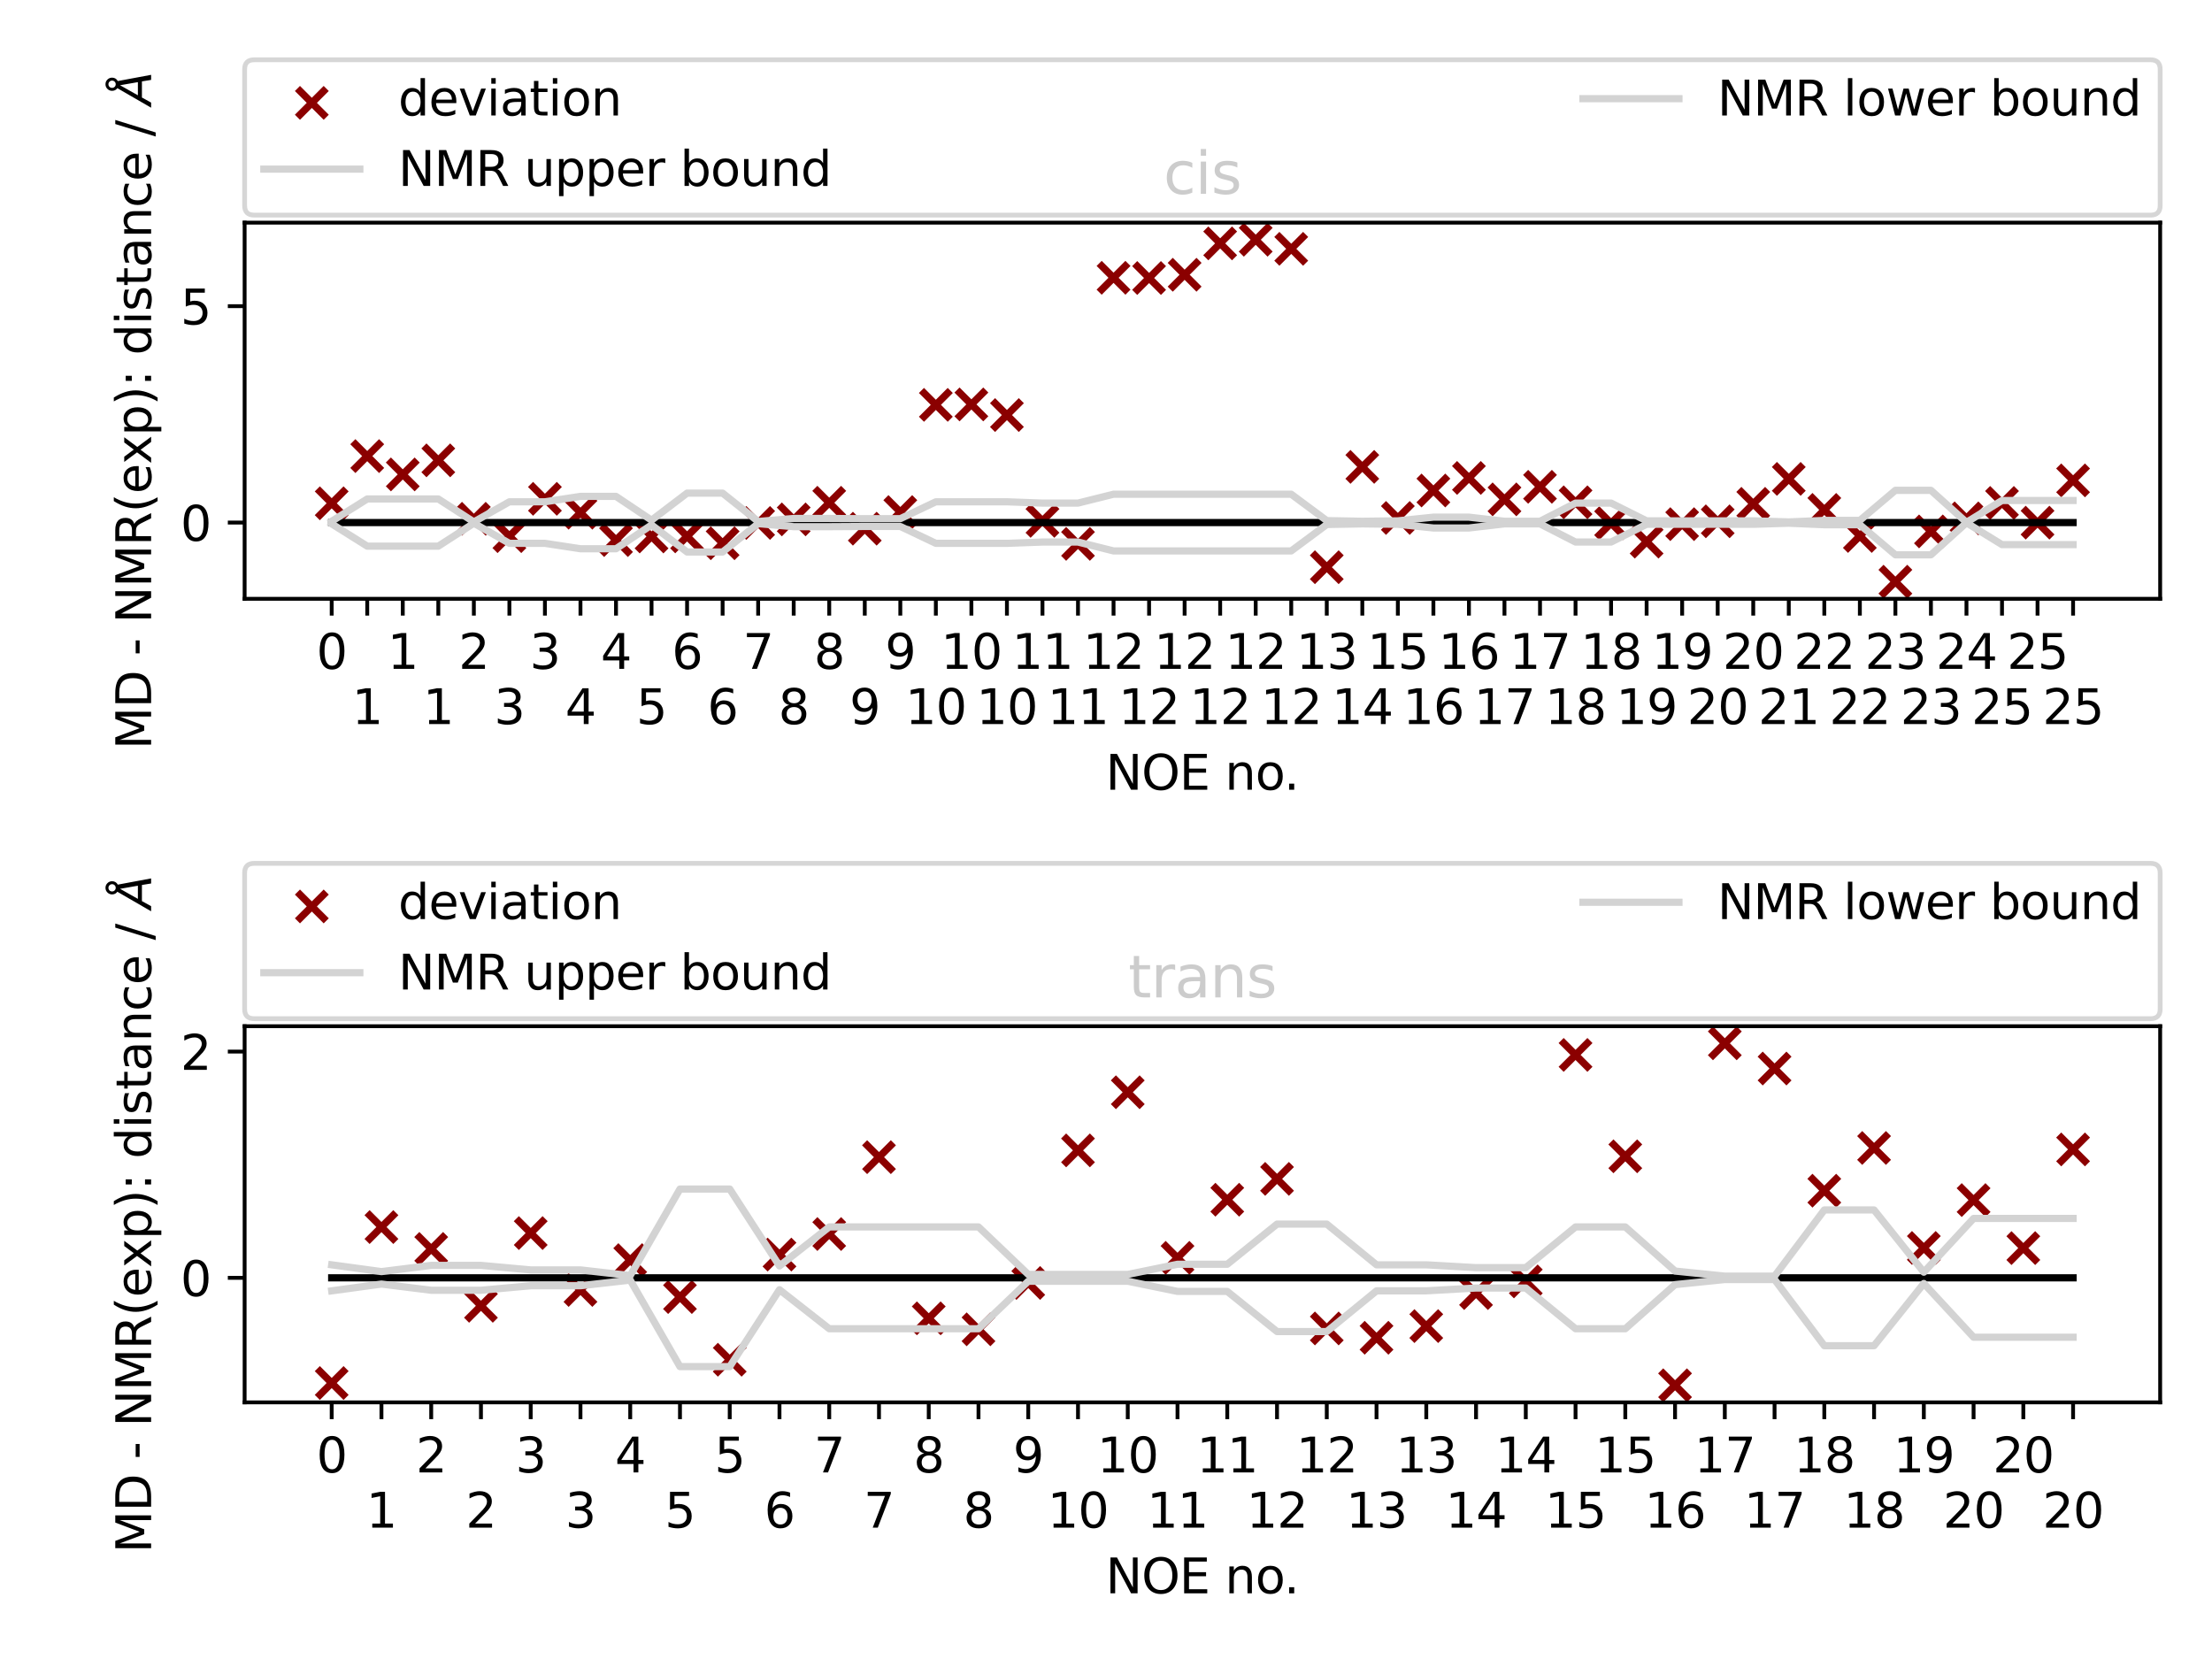 <?xml version="1.0" encoding="utf-8" standalone="no"?>
<!DOCTYPE svg PUBLIC "-//W3C//DTD SVG 1.1//EN"
  "http://www.w3.org/Graphics/SVG/1.1/DTD/svg11.dtd">
<svg xmlns:xlink="http://www.w3.org/1999/xlink" width="460.8pt" height="345.6pt" viewBox="0 0 460.8 345.6" xmlns="http://www.w3.org/2000/svg" version="1.1">
 <defs>
  <style type="text/css">*{stroke-linejoin: round; stroke-linecap: butt}</style>
 </defs>
 <g id="figure_1">
  <g id="patch_1">
   <path d="M 0 345.6 
L 460.8 345.6 
L 460.8 0 
L 0 0 
z
" style="fill: #ffffff"/>
  </g>
  <g id="axes_1">
   <g id="patch_2">
    <path d="M 50.96 124.74 
L 450 124.74 
L 450 46.379 
L 50.96 46.379 
z
" style="fill: #ffffff"/>
   </g>
   <g id="PathCollection_1">
    <defs>
     <path id="mf58324d696" d="M -3 3 
L 3 -3 
M -3 -3 
L 3 3 
" style="stroke: #8b0000; stroke-width: 1.5"/>
    </defs>
    <g clip-path="url(#p83417989cb)">
     <use xlink:href="#mf58324d696" x="69.098" y="104.843" style="fill: #8b0000; stroke: #8b0000; stroke-width: 1.5"/>
     <use xlink:href="#mf58324d696" x="76.502" y="95.012" style="fill: #8b0000; stroke: #8b0000; stroke-width: 1.5"/>
     <use xlink:href="#mf58324d696" x="83.905" y="98.828" style="fill: #8b0000; stroke: #8b0000; stroke-width: 1.5"/>
     <use xlink:href="#mf58324d696" x="91.308" y="95.899" style="fill: #8b0000; stroke: #8b0000; stroke-width: 1.5"/>
     <use xlink:href="#mf58324d696" x="98.712" y="108.068" style="fill: #8b0000; stroke: #8b0000; stroke-width: 1.5"/>
     <use xlink:href="#mf58324d696" x="106.115" y="111.686" style="fill: #8b0000; stroke: #8b0000; stroke-width: 1.5"/>
     <use xlink:href="#mf58324d696" x="113.518" y="103.912" style="fill: #8b0000; stroke: #8b0000; stroke-width: 1.5"/>
     <use xlink:href="#mf58324d696" x="120.922" y="106.802" style="fill: #8b0000; stroke: #8b0000; stroke-width: 1.5"/>
     <use xlink:href="#mf58324d696" x="128.325" y="112.507" style="fill: #8b0000; stroke: #8b0000; stroke-width: 1.5"/>
     <use xlink:href="#mf58324d696" x="135.728" y="111.757" style="fill: #8b0000; stroke: #8b0000; stroke-width: 1.5"/>
     <use xlink:href="#mf58324d696" x="143.132" y="111.735" style="fill: #8b0000; stroke: #8b0000; stroke-width: 1.5"/>
     <use xlink:href="#mf58324d696" x="150.535" y="113.164" style="fill: #8b0000; stroke: #8b0000; stroke-width: 1.5"/>
     <use xlink:href="#mf58324d696" x="157.938" y="108.939" style="fill: #8b0000; stroke: #8b0000; stroke-width: 1.5"/>
     <use xlink:href="#mf58324d696" x="165.342" y="108.196" style="fill: #8b0000; stroke: #8b0000; stroke-width: 1.5"/>
     <use xlink:href="#mf58324d696" x="172.745" y="104.733" style="fill: #8b0000; stroke: #8b0000; stroke-width: 1.5"/>
     <use xlink:href="#mf58324d696" x="180.148" y="110.134" style="fill: #8b0000; stroke: #8b0000; stroke-width: 1.5"/>
     <use xlink:href="#mf58324d696" x="187.552" y="106.672" style="fill: #8b0000; stroke: #8b0000; stroke-width: 1.5"/>
     <use xlink:href="#mf58324d696" x="194.955" y="84.336" style="fill: #8b0000; stroke: #8b0000; stroke-width: 1.5"/>
     <use xlink:href="#mf58324d696" x="202.358" y="84.247" style="fill: #8b0000; stroke: #8b0000; stroke-width: 1.5"/>
     <use xlink:href="#mf58324d696" x="209.762" y="86.464" style="fill: #8b0000; stroke: #8b0000; stroke-width: 1.5"/>
     <use xlink:href="#mf58324d696" x="217.165" y="108.502" style="fill: #8b0000; stroke: #8b0000; stroke-width: 1.5"/>
     <use xlink:href="#mf58324d696" x="224.568" y="113.299" style="fill: #8b0000; stroke: #8b0000; stroke-width: 1.5"/>
     <use xlink:href="#mf58324d696" x="231.972" y="57.869" style="fill: #8b0000; stroke: #8b0000; stroke-width: 1.5"/>
     <use xlink:href="#mf58324d696" x="239.375" y="57.912" style="fill: #8b0000; stroke: #8b0000; stroke-width: 1.5"/>
     <use xlink:href="#mf58324d696" x="246.778" y="57.235" style="fill: #8b0000; stroke: #8b0000; stroke-width: 1.5"/>
     <use xlink:href="#mf58324d696" x="254.182" y="50.701" style="fill: #8b0000; stroke: #8b0000; stroke-width: 1.5"/>
     <use xlink:href="#mf58324d696" x="261.585" y="49.941" style="fill: #8b0000; stroke: #8b0000; stroke-width: 1.5"/>
     <use xlink:href="#mf58324d696" x="268.988" y="51.833" style="fill: #8b0000; stroke: #8b0000; stroke-width: 1.5"/>
     <use xlink:href="#mf58324d696" x="276.392" y="118.16" style="fill: #8b0000; stroke: #8b0000; stroke-width: 1.5"/>
     <use xlink:href="#mf58324d696" x="283.795" y="97.257" style="fill: #8b0000; stroke: #8b0000; stroke-width: 1.5"/>
     <use xlink:href="#mf58324d696" x="291.198" y="107.899" style="fill: #8b0000; stroke: #8b0000; stroke-width: 1.5"/>
     <use xlink:href="#mf58324d696" x="298.602" y="102.178" style="fill: #8b0000; stroke: #8b0000; stroke-width: 1.5"/>
     <use xlink:href="#mf58324d696" x="306.005" y="99.561" style="fill: #8b0000; stroke: #8b0000; stroke-width: 1.5"/>
     <use xlink:href="#mf58324d696" x="313.408" y="104.026" style="fill: #8b0000; stroke: #8b0000; stroke-width: 1.5"/>
     <use xlink:href="#mf58324d696" x="320.812" y="101.409" style="fill: #8b0000; stroke: #8b0000; stroke-width: 1.5"/>
     <use xlink:href="#mf58324d696" x="328.215" y="104.638" style="fill: #8b0000; stroke: #8b0000; stroke-width: 1.5"/>
     <use xlink:href="#mf58324d696" x="335.618" y="108.994" style="fill: #8b0000; stroke: #8b0000; stroke-width: 1.5"/>
     <use xlink:href="#mf58324d696" x="343.022" y="112.834" style="fill: #8b0000; stroke: #8b0000; stroke-width: 1.5"/>
     <use xlink:href="#mf58324d696" x="350.425" y="109.19" style="fill: #8b0000; stroke: #8b0000; stroke-width: 1.5"/>
     <use xlink:href="#mf58324d696" x="357.828" y="108.597" style="fill: #8b0000; stroke: #8b0000; stroke-width: 1.5"/>
     <use xlink:href="#mf58324d696" x="365.232" y="104.953" style="fill: #8b0000; stroke: #8b0000; stroke-width: 1.5"/>
     <use xlink:href="#mf58324d696" x="372.635" y="99.761" style="fill: #8b0000; stroke: #8b0000; stroke-width: 1.5"/>
     <use xlink:href="#mf58324d696" x="380.038" y="106.219" style="fill: #8b0000; stroke: #8b0000; stroke-width: 1.5"/>
     <use xlink:href="#mf58324d696" x="387.442" y="111.651" style="fill: #8b0000; stroke: #8b0000; stroke-width: 1.5"/>
     <use xlink:href="#mf58324d696" x="394.845" y="121.178" style="fill: #8b0000; stroke: #8b0000; stroke-width: 1.5"/>
     <use xlink:href="#mf58324d696" x="402.248" y="110.704" style="fill: #8b0000; stroke: #8b0000; stroke-width: 1.5"/>
     <use xlink:href="#mf58324d696" x="409.652" y="107.986" style="fill: #8b0000; stroke: #8b0000; stroke-width: 1.5"/>
     <use xlink:href="#mf58324d696" x="417.055" y="104.766" style="fill: #8b0000; stroke: #8b0000; stroke-width: 1.5"/>
     <use xlink:href="#mf58324d696" x="424.458" y="108.877" style="fill: #8b0000; stroke: #8b0000; stroke-width: 1.5"/>
     <use xlink:href="#mf58324d696" x="431.862" y="100.07" style="fill: #8b0000; stroke: #8b0000; stroke-width: 1.5"/>
    </g>
   </g>
   <g id="matplotlib.axis_1">
    <g id="xtick_1">
     <g id="line2d_1">
      <defs>
       <path id="m92c9e4da5a" d="M 0 0 
L 0 3.5 
" style="stroke: #000000; stroke-width: 0.8"/>
      </defs>
      <g>
       <use xlink:href="#m92c9e4da5a" x="69.098" y="124.74" style="stroke: #000000; stroke-width: 0.8"/>
      </g>
     </g>
     <g id="text_1">
      <!-- 0 -->
      <g transform="translate(65.917 139.338)scale(0.1 -0.1)">
       <defs>
        <path id="DejaVuSans-30" d="M 2034 4250 
Q 1547 4250 1301 3770 
Q 1056 3291 1056 2328 
Q 1056 1369 1301 889 
Q 1547 409 2034 409 
Q 2525 409 2770 889 
Q 3016 1369 3016 2328 
Q 3016 3291 2770 3770 
Q 2525 4250 2034 4250 
z
M 2034 4750 
Q 2819 4750 3233 4129 
Q 3647 3509 3647 2328 
Q 3647 1150 3233 529 
Q 2819 -91 2034 -91 
Q 1250 -91 836 529 
Q 422 1150 422 2328 
Q 422 3509 836 4129 
Q 1250 4750 2034 4750 
z
" transform="scale(0.016)"/>
       </defs>
       <use xlink:href="#DejaVuSans-30"/>
      </g>
     </g>
    </g>
    <g id="xtick_2">
     <g id="line2d_2">
      <g>
       <use xlink:href="#m92c9e4da5a" x="76.502" y="124.74" style="stroke: #000000; stroke-width: 0.8"/>
      </g>
     </g>
     <g id="text_2">
      <!-- 1 -->
      <g transform="translate(73.32 150.838)scale(0.1 -0.1)">
       <defs>
        <path id="DejaVuSans-31" d="M 794 531 
L 1825 531 
L 1825 4091 
L 703 3866 
L 703 4441 
L 1819 4666 
L 2450 4666 
L 2450 531 
L 3481 531 
L 3481 0 
L 794 0 
L 794 531 
z
" transform="scale(0.016)"/>
       </defs>
       <use xlink:href="#DejaVuSans-31"/>
      </g>
     </g>
    </g>
    <g id="xtick_3">
     <g id="line2d_3">
      <g>
       <use xlink:href="#m92c9e4da5a" x="83.905" y="124.74" style="stroke: #000000; stroke-width: 0.8"/>
      </g>
     </g>
     <g id="text_3">
      <!-- 1 -->
      <g transform="translate(80.724 139.338)scale(0.1 -0.1)">
       <use xlink:href="#DejaVuSans-31"/>
      </g>
     </g>
    </g>
    <g id="xtick_4">
     <g id="line2d_4">
      <g>
       <use xlink:href="#m92c9e4da5a" x="91.308" y="124.74" style="stroke: #000000; stroke-width: 0.8"/>
      </g>
     </g>
     <g id="text_4">
      <!-- 1 -->
      <g transform="translate(88.127 150.838)scale(0.1 -0.1)">
       <use xlink:href="#DejaVuSans-31"/>
      </g>
     </g>
    </g>
    <g id="xtick_5">
     <g id="line2d_5">
      <g>
       <use xlink:href="#m92c9e4da5a" x="98.712" y="124.74" style="stroke: #000000; stroke-width: 0.8"/>
      </g>
     </g>
     <g id="text_5">
      <!-- 2 -->
      <g transform="translate(95.53 139.338)scale(0.1 -0.1)">
       <defs>
        <path id="DejaVuSans-32" d="M 1228 531 
L 3431 531 
L 3431 0 
L 469 0 
L 469 531 
Q 828 903 1448 1529 
Q 2069 2156 2228 2338 
Q 2531 2678 2651 2914 
Q 2772 3150 2772 3378 
Q 2772 3750 2511 3984 
Q 2250 4219 1831 4219 
Q 1534 4219 1204 4116 
Q 875 4013 500 3803 
L 500 4441 
Q 881 4594 1212 4672 
Q 1544 4750 1819 4750 
Q 2544 4750 2975 4387 
Q 3406 4025 3406 3419 
Q 3406 3131 3298 2873 
Q 3191 2616 2906 2266 
Q 2828 2175 2409 1742 
Q 1991 1309 1228 531 
z
" transform="scale(0.016)"/>
       </defs>
       <use xlink:href="#DejaVuSans-32"/>
      </g>
     </g>
    </g>
    <g id="xtick_6">
     <g id="line2d_6">
      <g>
       <use xlink:href="#m92c9e4da5a" x="106.115" y="124.74" style="stroke: #000000; stroke-width: 0.8"/>
      </g>
     </g>
     <g id="text_6">
      <!-- 3 -->
      <g transform="translate(102.934 150.838)scale(0.1 -0.1)">
       <defs>
        <path id="DejaVuSans-33" d="M 2597 2516 
Q 3050 2419 3304 2112 
Q 3559 1806 3559 1356 
Q 3559 666 3084 287 
Q 2609 -91 1734 -91 
Q 1441 -91 1130 -33 
Q 819 25 488 141 
L 488 750 
Q 750 597 1062 519 
Q 1375 441 1716 441 
Q 2309 441 2620 675 
Q 2931 909 2931 1356 
Q 2931 1769 2642 2001 
Q 2353 2234 1838 2234 
L 1294 2234 
L 1294 2753 
L 1863 2753 
Q 2328 2753 2575 2939 
Q 2822 3125 2822 3475 
Q 2822 3834 2567 4026 
Q 2313 4219 1838 4219 
Q 1578 4219 1281 4162 
Q 984 4106 628 3988 
L 628 4550 
Q 988 4650 1302 4700 
Q 1616 4750 1894 4750 
Q 2613 4750 3031 4423 
Q 3450 4097 3450 3541 
Q 3450 3153 3228 2886 
Q 3006 2619 2597 2516 
z
" transform="scale(0.016)"/>
       </defs>
       <use xlink:href="#DejaVuSans-33"/>
      </g>
     </g>
    </g>
    <g id="xtick_7">
     <g id="line2d_7">
      <g>
       <use xlink:href="#m92c9e4da5a" x="113.518" y="124.74" style="stroke: #000000; stroke-width: 0.8"/>
      </g>
     </g>
     <g id="text_7">
      <!-- 3 -->
      <g transform="translate(110.337 139.338)scale(0.1 -0.1)">
       <use xlink:href="#DejaVuSans-33"/>
      </g>
     </g>
    </g>
    <g id="xtick_8">
     <g id="line2d_8">
      <g>
       <use xlink:href="#m92c9e4da5a" x="120.922" y="124.74" style="stroke: #000000; stroke-width: 0.8"/>
      </g>
     </g>
     <g id="text_8">
      <!-- 4 -->
      <g transform="translate(117.74 150.838)scale(0.1 -0.1)">
       <defs>
        <path id="DejaVuSans-34" d="M 2419 4116 
L 825 1625 
L 2419 1625 
L 2419 4116 
z
M 2253 4666 
L 3047 4666 
L 3047 1625 
L 3713 1625 
L 3713 1100 
L 3047 1100 
L 3047 0 
L 2419 0 
L 2419 1100 
L 313 1100 
L 313 1709 
L 2253 4666 
z
" transform="scale(0.016)"/>
       </defs>
       <use xlink:href="#DejaVuSans-34"/>
      </g>
     </g>
    </g>
    <g id="xtick_9">
     <g id="line2d_9">
      <g>
       <use xlink:href="#m92c9e4da5a" x="128.325" y="124.74" style="stroke: #000000; stroke-width: 0.8"/>
      </g>
     </g>
     <g id="text_9">
      <!-- 4 -->
      <g transform="translate(125.144 139.338)scale(0.1 -0.1)">
       <use xlink:href="#DejaVuSans-34"/>
      </g>
     </g>
    </g>
    <g id="xtick_10">
     <g id="line2d_10">
      <g>
       <use xlink:href="#m92c9e4da5a" x="135.728" y="124.74" style="stroke: #000000; stroke-width: 0.8"/>
      </g>
     </g>
     <g id="text_10">
      <!-- 5 -->
      <g transform="translate(132.547 150.838)scale(0.1 -0.1)">
       <defs>
        <path id="DejaVuSans-35" d="M 691 4666 
L 3169 4666 
L 3169 4134 
L 1269 4134 
L 1269 2991 
Q 1406 3038 1543 3061 
Q 1681 3084 1819 3084 
Q 2600 3084 3056 2656 
Q 3513 2228 3513 1497 
Q 3513 744 3044 326 
Q 2575 -91 1722 -91 
Q 1428 -91 1123 -41 
Q 819 9 494 109 
L 494 744 
Q 775 591 1075 516 
Q 1375 441 1709 441 
Q 2250 441 2565 725 
Q 2881 1009 2881 1497 
Q 2881 1984 2565 2268 
Q 2250 2553 1709 2553 
Q 1456 2553 1204 2497 
Q 953 2441 691 2322 
L 691 4666 
z
" transform="scale(0.016)"/>
       </defs>
       <use xlink:href="#DejaVuSans-35"/>
      </g>
     </g>
    </g>
    <g id="xtick_11">
     <g id="line2d_11">
      <g>
       <use xlink:href="#m92c9e4da5a" x="143.132" y="124.74" style="stroke: #000000; stroke-width: 0.8"/>
      </g>
     </g>
     <g id="text_11">
      <!-- 6 -->
      <g transform="translate(139.95 139.338)scale(0.1 -0.1)">
       <defs>
        <path id="DejaVuSans-36" d="M 2113 2584 
Q 1688 2584 1439 2293 
Q 1191 2003 1191 1497 
Q 1191 994 1439 701 
Q 1688 409 2113 409 
Q 2538 409 2786 701 
Q 3034 994 3034 1497 
Q 3034 2003 2786 2293 
Q 2538 2584 2113 2584 
z
M 3366 4563 
L 3366 3988 
Q 3128 4100 2886 4159 
Q 2644 4219 2406 4219 
Q 1781 4219 1451 3797 
Q 1122 3375 1075 2522 
Q 1259 2794 1537 2939 
Q 1816 3084 2150 3084 
Q 2853 3084 3261 2657 
Q 3669 2231 3669 1497 
Q 3669 778 3244 343 
Q 2819 -91 2113 -91 
Q 1303 -91 875 529 
Q 447 1150 447 2328 
Q 447 3434 972 4092 
Q 1497 4750 2381 4750 
Q 2619 4750 2861 4703 
Q 3103 4656 3366 4563 
z
" transform="scale(0.016)"/>
       </defs>
       <use xlink:href="#DejaVuSans-36"/>
      </g>
     </g>
    </g>
    <g id="xtick_12">
     <g id="line2d_12">
      <g>
       <use xlink:href="#m92c9e4da5a" x="150.535" y="124.74" style="stroke: #000000; stroke-width: 0.8"/>
      </g>
     </g>
     <g id="text_12">
      <!-- 6 -->
      <g transform="translate(147.354 150.838)scale(0.1 -0.1)">
       <use xlink:href="#DejaVuSans-36"/>
      </g>
     </g>
    </g>
    <g id="xtick_13">
     <g id="line2d_13">
      <g>
       <use xlink:href="#m92c9e4da5a" x="157.938" y="124.74" style="stroke: #000000; stroke-width: 0.8"/>
      </g>
     </g>
     <g id="text_13">
      <!-- 7 -->
      <g transform="translate(154.757 139.338)scale(0.1 -0.1)">
       <defs>
        <path id="DejaVuSans-37" d="M 525 4666 
L 3525 4666 
L 3525 4397 
L 1831 0 
L 1172 0 
L 2766 4134 
L 525 4134 
L 525 4666 
z
" transform="scale(0.016)"/>
       </defs>
       <use xlink:href="#DejaVuSans-37"/>
      </g>
     </g>
    </g>
    <g id="xtick_14">
     <g id="line2d_14">
      <g>
       <use xlink:href="#m92c9e4da5a" x="165.342" y="124.74" style="stroke: #000000; stroke-width: 0.8"/>
      </g>
     </g>
     <g id="text_14">
      <!-- 8 -->
      <g transform="translate(162.16 150.838)scale(0.1 -0.1)">
       <defs>
        <path id="DejaVuSans-38" d="M 2034 2216 
Q 1584 2216 1326 1975 
Q 1069 1734 1069 1313 
Q 1069 891 1326 650 
Q 1584 409 2034 409 
Q 2484 409 2743 651 
Q 3003 894 3003 1313 
Q 3003 1734 2745 1975 
Q 2488 2216 2034 2216 
z
M 1403 2484 
Q 997 2584 770 2862 
Q 544 3141 544 3541 
Q 544 4100 942 4425 
Q 1341 4750 2034 4750 
Q 2731 4750 3128 4425 
Q 3525 4100 3525 3541 
Q 3525 3141 3298 2862 
Q 3072 2584 2669 2484 
Q 3125 2378 3379 2068 
Q 3634 1759 3634 1313 
Q 3634 634 3220 271 
Q 2806 -91 2034 -91 
Q 1263 -91 848 271 
Q 434 634 434 1313 
Q 434 1759 690 2068 
Q 947 2378 1403 2484 
z
M 1172 3481 
Q 1172 3119 1398 2916 
Q 1625 2713 2034 2713 
Q 2441 2713 2670 2916 
Q 2900 3119 2900 3481 
Q 2900 3844 2670 4047 
Q 2441 4250 2034 4250 
Q 1625 4250 1398 4047 
Q 1172 3844 1172 3481 
z
" transform="scale(0.016)"/>
       </defs>
       <use xlink:href="#DejaVuSans-38"/>
      </g>
     </g>
    </g>
    <g id="xtick_15">
     <g id="line2d_15">
      <g>
       <use xlink:href="#m92c9e4da5a" x="172.745" y="124.74" style="stroke: #000000; stroke-width: 0.8"/>
      </g>
     </g>
     <g id="text_15">
      <!-- 8 -->
      <g transform="translate(169.564 139.338)scale(0.1 -0.1)">
       <use xlink:href="#DejaVuSans-38"/>
      </g>
     </g>
    </g>
    <g id="xtick_16">
     <g id="line2d_16">
      <g>
       <use xlink:href="#m92c9e4da5a" x="180.148" y="124.74" style="stroke: #000000; stroke-width: 0.8"/>
      </g>
     </g>
     <g id="text_16">
      <!-- 9 -->
      <g transform="translate(176.967 150.838)scale(0.1 -0.1)">
       <defs>
        <path id="DejaVuSans-39" d="M 703 97 
L 703 672 
Q 941 559 1184 500 
Q 1428 441 1663 441 
Q 2288 441 2617 861 
Q 2947 1281 2994 2138 
Q 2813 1869 2534 1725 
Q 2256 1581 1919 1581 
Q 1219 1581 811 2004 
Q 403 2428 403 3163 
Q 403 3881 828 4315 
Q 1253 4750 1959 4750 
Q 2769 4750 3195 4129 
Q 3622 3509 3622 2328 
Q 3622 1225 3098 567 
Q 2575 -91 1691 -91 
Q 1453 -91 1209 -44 
Q 966 3 703 97 
z
M 1959 2075 
Q 2384 2075 2632 2365 
Q 2881 2656 2881 3163 
Q 2881 3666 2632 3958 
Q 2384 4250 1959 4250 
Q 1534 4250 1286 3958 
Q 1038 3666 1038 3163 
Q 1038 2656 1286 2365 
Q 1534 2075 1959 2075 
z
" transform="scale(0.016)"/>
       </defs>
       <use xlink:href="#DejaVuSans-39"/>
      </g>
     </g>
    </g>
    <g id="xtick_17">
     <g id="line2d_17">
      <g>
       <use xlink:href="#m92c9e4da5a" x="187.552" y="124.74" style="stroke: #000000; stroke-width: 0.8"/>
      </g>
     </g>
     <g id="text_17">
      <!-- 9 -->
      <g transform="translate(184.37 139.338)scale(0.1 -0.1)">
       <use xlink:href="#DejaVuSans-39"/>
      </g>
     </g>
    </g>
    <g id="xtick_18">
     <g id="line2d_18">
      <g>
       <use xlink:href="#m92c9e4da5a" x="194.955" y="124.74" style="stroke: #000000; stroke-width: 0.8"/>
      </g>
     </g>
     <g id="text_18">
      <!-- 10 -->
      <g transform="translate(188.592 150.838)scale(0.1 -0.1)">
       <use xlink:href="#DejaVuSans-31"/>
       <use xlink:href="#DejaVuSans-30" x="63.623"/>
      </g>
     </g>
    </g>
    <g id="xtick_19">
     <g id="line2d_19">
      <g>
       <use xlink:href="#m92c9e4da5a" x="202.358" y="124.74" style="stroke: #000000; stroke-width: 0.8"/>
      </g>
     </g>
     <g id="text_19">
      <!-- 10 -->
      <g transform="translate(195.996 139.338)scale(0.1 -0.1)">
       <use xlink:href="#DejaVuSans-31"/>
       <use xlink:href="#DejaVuSans-30" x="63.623"/>
      </g>
     </g>
    </g>
    <g id="xtick_20">
     <g id="line2d_20">
      <g>
       <use xlink:href="#m92c9e4da5a" x="209.762" y="124.74" style="stroke: #000000; stroke-width: 0.8"/>
      </g>
     </g>
     <g id="text_20">
      <!-- 10 -->
      <g transform="translate(203.399 150.838)scale(0.1 -0.1)">
       <use xlink:href="#DejaVuSans-31"/>
       <use xlink:href="#DejaVuSans-30" x="63.623"/>
      </g>
     </g>
    </g>
    <g id="xtick_21">
     <g id="line2d_21">
      <g>
       <use xlink:href="#m92c9e4da5a" x="217.165" y="124.74" style="stroke: #000000; stroke-width: 0.8"/>
      </g>
     </g>
     <g id="text_21">
      <!-- 11 -->
      <g transform="translate(210.802 139.338)scale(0.1 -0.1)">
       <use xlink:href="#DejaVuSans-31"/>
       <use xlink:href="#DejaVuSans-31" x="63.623"/>
      </g>
     </g>
    </g>
    <g id="xtick_22">
     <g id="line2d_22">
      <g>
       <use xlink:href="#m92c9e4da5a" x="224.568" y="124.74" style="stroke: #000000; stroke-width: 0.8"/>
      </g>
     </g>
     <g id="text_22">
      <!-- 11 -->
      <g transform="translate(218.206 150.838)scale(0.1 -0.1)">
       <use xlink:href="#DejaVuSans-31"/>
       <use xlink:href="#DejaVuSans-31" x="63.623"/>
      </g>
     </g>
    </g>
    <g id="xtick_23">
     <g id="line2d_23">
      <g>
       <use xlink:href="#m92c9e4da5a" x="231.972" y="124.74" style="stroke: #000000; stroke-width: 0.8"/>
      </g>
     </g>
     <g id="text_23">
      <!-- 12 -->
      <g transform="translate(225.609 139.338)scale(0.1 -0.1)">
       <use xlink:href="#DejaVuSans-31"/>
       <use xlink:href="#DejaVuSans-32" x="63.623"/>
      </g>
     </g>
    </g>
    <g id="xtick_24">
     <g id="line2d_24">
      <g>
       <use xlink:href="#m92c9e4da5a" x="239.375" y="124.74" style="stroke: #000000; stroke-width: 0.8"/>
      </g>
     </g>
     <g id="text_24">
      <!-- 12 -->
      <g transform="translate(233.012 150.838)scale(0.1 -0.1)">
       <use xlink:href="#DejaVuSans-31"/>
       <use xlink:href="#DejaVuSans-32" x="63.623"/>
      </g>
     </g>
    </g>
    <g id="xtick_25">
     <g id="line2d_25">
      <g>
       <use xlink:href="#m92c9e4da5a" x="246.778" y="124.74" style="stroke: #000000; stroke-width: 0.8"/>
      </g>
     </g>
     <g id="text_25">
      <!-- 12 -->
      <g transform="translate(240.416 139.338)scale(0.1 -0.1)">
       <use xlink:href="#DejaVuSans-31"/>
       <use xlink:href="#DejaVuSans-32" x="63.623"/>
      </g>
     </g>
    </g>
    <g id="xtick_26">
     <g id="line2d_26">
      <g>
       <use xlink:href="#m92c9e4da5a" x="254.182" y="124.74" style="stroke: #000000; stroke-width: 0.8"/>
      </g>
     </g>
     <g id="text_26">
      <!-- 12 -->
      <g transform="translate(247.819 150.838)scale(0.1 -0.1)">
       <use xlink:href="#DejaVuSans-31"/>
       <use xlink:href="#DejaVuSans-32" x="63.623"/>
      </g>
     </g>
    </g>
    <g id="xtick_27">
     <g id="line2d_27">
      <g>
       <use xlink:href="#m92c9e4da5a" x="261.585" y="124.74" style="stroke: #000000; stroke-width: 0.8"/>
      </g>
     </g>
     <g id="text_27">
      <!-- 12 -->
      <g transform="translate(255.223 139.338)scale(0.1 -0.1)">
       <use xlink:href="#DejaVuSans-31"/>
       <use xlink:href="#DejaVuSans-32" x="63.623"/>
      </g>
     </g>
    </g>
    <g id="xtick_28">
     <g id="line2d_28">
      <g>
       <use xlink:href="#m92c9e4da5a" x="268.988" y="124.74" style="stroke: #000000; stroke-width: 0.8"/>
      </g>
     </g>
     <g id="text_28">
      <!-- 12 -->
      <g transform="translate(262.626 150.838)scale(0.1 -0.1)">
       <use xlink:href="#DejaVuSans-31"/>
       <use xlink:href="#DejaVuSans-32" x="63.623"/>
      </g>
     </g>
    </g>
    <g id="xtick_29">
     <g id="line2d_29">
      <g>
       <use xlink:href="#m92c9e4da5a" x="276.392" y="124.74" style="stroke: #000000; stroke-width: 0.8"/>
      </g>
     </g>
     <g id="text_29">
      <!-- 13 -->
      <g transform="translate(270.029 139.338)scale(0.1 -0.1)">
       <use xlink:href="#DejaVuSans-31"/>
       <use xlink:href="#DejaVuSans-33" x="63.623"/>
      </g>
     </g>
    </g>
    <g id="xtick_30">
     <g id="line2d_30">
      <g>
       <use xlink:href="#m92c9e4da5a" x="283.795" y="124.74" style="stroke: #000000; stroke-width: 0.8"/>
      </g>
     </g>
     <g id="text_30">
      <!-- 14 -->
      <g transform="translate(277.433 150.838)scale(0.1 -0.1)">
       <use xlink:href="#DejaVuSans-31"/>
       <use xlink:href="#DejaVuSans-34" x="63.623"/>
      </g>
     </g>
    </g>
    <g id="xtick_31">
     <g id="line2d_31">
      <g>
       <use xlink:href="#m92c9e4da5a" x="291.198" y="124.74" style="stroke: #000000; stroke-width: 0.8"/>
      </g>
     </g>
     <g id="text_31">
      <!-- 15 -->
      <g transform="translate(284.836 139.338)scale(0.1 -0.1)">
       <use xlink:href="#DejaVuSans-31"/>
       <use xlink:href="#DejaVuSans-35" x="63.623"/>
      </g>
     </g>
    </g>
    <g id="xtick_32">
     <g id="line2d_32">
      <g>
       <use xlink:href="#m92c9e4da5a" x="298.602" y="124.74" style="stroke: #000000; stroke-width: 0.8"/>
      </g>
     </g>
     <g id="text_32">
      <!-- 16 -->
      <g transform="translate(292.239 150.838)scale(0.1 -0.1)">
       <use xlink:href="#DejaVuSans-31"/>
       <use xlink:href="#DejaVuSans-36" x="63.623"/>
      </g>
     </g>
    </g>
    <g id="xtick_33">
     <g id="line2d_33">
      <g>
       <use xlink:href="#m92c9e4da5a" x="306.005" y="124.74" style="stroke: #000000; stroke-width: 0.8"/>
      </g>
     </g>
     <g id="text_33">
      <!-- 16 -->
      <g transform="translate(299.643 139.338)scale(0.1 -0.1)">
       <use xlink:href="#DejaVuSans-31"/>
       <use xlink:href="#DejaVuSans-36" x="63.623"/>
      </g>
     </g>
    </g>
    <g id="xtick_34">
     <g id="line2d_34">
      <g>
       <use xlink:href="#m92c9e4da5a" x="313.408" y="124.74" style="stroke: #000000; stroke-width: 0.8"/>
      </g>
     </g>
     <g id="text_34">
      <!-- 17 -->
      <g transform="translate(307.046 150.838)scale(0.1 -0.1)">
       <use xlink:href="#DejaVuSans-31"/>
       <use xlink:href="#DejaVuSans-37" x="63.623"/>
      </g>
     </g>
    </g>
    <g id="xtick_35">
     <g id="line2d_35">
      <g>
       <use xlink:href="#m92c9e4da5a" x="320.812" y="124.74" style="stroke: #000000; stroke-width: 0.8"/>
      </g>
     </g>
     <g id="text_35">
      <!-- 17 -->
      <g transform="translate(314.449 139.338)scale(0.1 -0.1)">
       <use xlink:href="#DejaVuSans-31"/>
       <use xlink:href="#DejaVuSans-37" x="63.623"/>
      </g>
     </g>
    </g>
    <g id="xtick_36">
     <g id="line2d_36">
      <g>
       <use xlink:href="#m92c9e4da5a" x="328.215" y="124.74" style="stroke: #000000; stroke-width: 0.8"/>
      </g>
     </g>
     <g id="text_36">
      <!-- 18 -->
      <g transform="translate(321.853 150.838)scale(0.1 -0.1)">
       <use xlink:href="#DejaVuSans-31"/>
       <use xlink:href="#DejaVuSans-38" x="63.623"/>
      </g>
     </g>
    </g>
    <g id="xtick_37">
     <g id="line2d_37">
      <g>
       <use xlink:href="#m92c9e4da5a" x="335.618" y="124.74" style="stroke: #000000; stroke-width: 0.8"/>
      </g>
     </g>
     <g id="text_37">
      <!-- 18 -->
      <g transform="translate(329.256 139.338)scale(0.1 -0.1)">
       <use xlink:href="#DejaVuSans-31"/>
       <use xlink:href="#DejaVuSans-38" x="63.623"/>
      </g>
     </g>
    </g>
    <g id="xtick_38">
     <g id="line2d_38">
      <g>
       <use xlink:href="#m92c9e4da5a" x="343.022" y="124.74" style="stroke: #000000; stroke-width: 0.8"/>
      </g>
     </g>
     <g id="text_38">
      <!-- 19 -->
      <g transform="translate(336.659 150.838)scale(0.1 -0.1)">
       <use xlink:href="#DejaVuSans-31"/>
       <use xlink:href="#DejaVuSans-39" x="63.623"/>
      </g>
     </g>
    </g>
    <g id="xtick_39">
     <g id="line2d_39">
      <g>
       <use xlink:href="#m92c9e4da5a" x="350.425" y="124.74" style="stroke: #000000; stroke-width: 0.8"/>
      </g>
     </g>
     <g id="text_39">
      <!-- 19 -->
      <g transform="translate(344.063 139.338)scale(0.1 -0.1)">
       <use xlink:href="#DejaVuSans-31"/>
       <use xlink:href="#DejaVuSans-39" x="63.623"/>
      </g>
     </g>
    </g>
    <g id="xtick_40">
     <g id="line2d_40">
      <g>
       <use xlink:href="#m92c9e4da5a" x="357.828" y="124.74" style="stroke: #000000; stroke-width: 0.8"/>
      </g>
     </g>
     <g id="text_40">
      <!-- 20 -->
      <g transform="translate(351.466 150.838)scale(0.1 -0.1)">
       <use xlink:href="#DejaVuSans-32"/>
       <use xlink:href="#DejaVuSans-30" x="63.623"/>
      </g>
     </g>
    </g>
    <g id="xtick_41">
     <g id="line2d_41">
      <g>
       <use xlink:href="#m92c9e4da5a" x="365.232" y="124.74" style="stroke: #000000; stroke-width: 0.8"/>
      </g>
     </g>
     <g id="text_41">
      <!-- 20 -->
      <g transform="translate(358.869 139.338)scale(0.1 -0.1)">
       <use xlink:href="#DejaVuSans-32"/>
       <use xlink:href="#DejaVuSans-30" x="63.623"/>
      </g>
     </g>
    </g>
    <g id="xtick_42">
     <g id="line2d_42">
      <g>
       <use xlink:href="#m92c9e4da5a" x="372.635" y="124.74" style="stroke: #000000; stroke-width: 0.8"/>
      </g>
     </g>
     <g id="text_42">
      <!-- 21 -->
      <g transform="translate(366.273 150.838)scale(0.1 -0.1)">
       <use xlink:href="#DejaVuSans-32"/>
       <use xlink:href="#DejaVuSans-31" x="63.623"/>
      </g>
     </g>
    </g>
    <g id="xtick_43">
     <g id="line2d_43">
      <g>
       <use xlink:href="#m92c9e4da5a" x="380.038" y="124.74" style="stroke: #000000; stroke-width: 0.8"/>
      </g>
     </g>
     <g id="text_43">
      <!-- 22 -->
      <g transform="translate(373.676 139.338)scale(0.1 -0.1)">
       <use xlink:href="#DejaVuSans-32"/>
       <use xlink:href="#DejaVuSans-32" x="63.623"/>
      </g>
     </g>
    </g>
    <g id="xtick_44">
     <g id="line2d_44">
      <g>
       <use xlink:href="#m92c9e4da5a" x="387.442" y="124.74" style="stroke: #000000; stroke-width: 0.8"/>
      </g>
     </g>
     <g id="text_44">
      <!-- 22 -->
      <g transform="translate(381.079 150.838)scale(0.1 -0.1)">
       <use xlink:href="#DejaVuSans-32"/>
       <use xlink:href="#DejaVuSans-32" x="63.623"/>
      </g>
     </g>
    </g>
    <g id="xtick_45">
     <g id="line2d_45">
      <g>
       <use xlink:href="#m92c9e4da5a" x="394.845" y="124.74" style="stroke: #000000; stroke-width: 0.8"/>
      </g>
     </g>
     <g id="text_45">
      <!-- 23 -->
      <g transform="translate(388.483 139.338)scale(0.1 -0.1)">
       <use xlink:href="#DejaVuSans-32"/>
       <use xlink:href="#DejaVuSans-33" x="63.623"/>
      </g>
     </g>
    </g>
    <g id="xtick_46">
     <g id="line2d_46">
      <g>
       <use xlink:href="#m92c9e4da5a" x="402.248" y="124.74" style="stroke: #000000; stroke-width: 0.8"/>
      </g>
     </g>
     <g id="text_46">
      <!-- 23 -->
      <g transform="translate(395.886 150.838)scale(0.1 -0.1)">
       <use xlink:href="#DejaVuSans-32"/>
       <use xlink:href="#DejaVuSans-33" x="63.623"/>
      </g>
     </g>
    </g>
    <g id="xtick_47">
     <g id="line2d_47">
      <g>
       <use xlink:href="#m92c9e4da5a" x="409.652" y="124.74" style="stroke: #000000; stroke-width: 0.8"/>
      </g>
     </g>
     <g id="text_47">
      <!-- 24 -->
      <g transform="translate(403.289 139.338)scale(0.1 -0.1)">
       <use xlink:href="#DejaVuSans-32"/>
       <use xlink:href="#DejaVuSans-34" x="63.623"/>
      </g>
     </g>
    </g>
    <g id="xtick_48">
     <g id="line2d_48">
      <g>
       <use xlink:href="#m92c9e4da5a" x="417.055" y="124.74" style="stroke: #000000; stroke-width: 0.8"/>
      </g>
     </g>
     <g id="text_48">
      <!-- 25 -->
      <g transform="translate(410.693 150.838)scale(0.1 -0.1)">
       <use xlink:href="#DejaVuSans-32"/>
       <use xlink:href="#DejaVuSans-35" x="63.623"/>
      </g>
     </g>
    </g>
    <g id="xtick_49">
     <g id="line2d_49">
      <g>
       <use xlink:href="#m92c9e4da5a" x="424.458" y="124.74" style="stroke: #000000; stroke-width: 0.8"/>
      </g>
     </g>
     <g id="text_49">
      <!-- 25 -->
      <g transform="translate(418.096 139.338)scale(0.1 -0.1)">
       <use xlink:href="#DejaVuSans-32"/>
       <use xlink:href="#DejaVuSans-35" x="63.623"/>
      </g>
     </g>
    </g>
    <g id="xtick_50">
     <g id="line2d_50">
      <g>
       <use xlink:href="#m92c9e4da5a" x="431.862" y="124.74" style="stroke: #000000; stroke-width: 0.8"/>
      </g>
     </g>
     <g id="text_50">
      <!-- 25 -->
      <g transform="translate(425.499 150.838)scale(0.1 -0.1)">
       <use xlink:href="#DejaVuSans-32"/>
       <use xlink:href="#DejaVuSans-35" x="63.623"/>
      </g>
     </g>
    </g>
    <g id="text_51">
     <!-- NOE no. -->
     <g transform="translate(230.325 164.517)scale(0.1 -0.1)">
      <defs>
       <path id="DejaVuSans-4e" d="M 628 4666 
L 1478 4666 
L 3547 763 
L 3547 4666 
L 4159 4666 
L 4159 0 
L 3309 0 
L 1241 3903 
L 1241 0 
L 628 0 
L 628 4666 
z
" transform="scale(0.016)"/>
       <path id="DejaVuSans-4f" d="M 2522 4238 
Q 1834 4238 1429 3725 
Q 1025 3213 1025 2328 
Q 1025 1447 1429 934 
Q 1834 422 2522 422 
Q 3209 422 3611 934 
Q 4013 1447 4013 2328 
Q 4013 3213 3611 3725 
Q 3209 4238 2522 4238 
z
M 2522 4750 
Q 3503 4750 4090 4092 
Q 4678 3434 4678 2328 
Q 4678 1225 4090 567 
Q 3503 -91 2522 -91 
Q 1538 -91 948 565 
Q 359 1222 359 2328 
Q 359 3434 948 4092 
Q 1538 4750 2522 4750 
z
" transform="scale(0.016)"/>
       <path id="DejaVuSans-45" d="M 628 4666 
L 3578 4666 
L 3578 4134 
L 1259 4134 
L 1259 2753 
L 3481 2753 
L 3481 2222 
L 1259 2222 
L 1259 531 
L 3634 531 
L 3634 0 
L 628 0 
L 628 4666 
z
" transform="scale(0.016)"/>
       <path id="DejaVuSans-20" transform="scale(0.016)"/>
       <path id="DejaVuSans-6e" d="M 3513 2113 
L 3513 0 
L 2938 0 
L 2938 2094 
Q 2938 2591 2744 2837 
Q 2550 3084 2163 3084 
Q 1697 3084 1428 2787 
Q 1159 2491 1159 1978 
L 1159 0 
L 581 0 
L 581 3500 
L 1159 3500 
L 1159 2956 
Q 1366 3272 1645 3428 
Q 1925 3584 2291 3584 
Q 2894 3584 3203 3211 
Q 3513 2838 3513 2113 
z
" transform="scale(0.016)"/>
       <path id="DejaVuSans-6f" d="M 1959 3097 
Q 1497 3097 1228 2736 
Q 959 2375 959 1747 
Q 959 1119 1226 758 
Q 1494 397 1959 397 
Q 2419 397 2687 759 
Q 2956 1122 2956 1747 
Q 2956 2369 2687 2733 
Q 2419 3097 1959 3097 
z
M 1959 3584 
Q 2709 3584 3137 3096 
Q 3566 2609 3566 1747 
Q 3566 888 3137 398 
Q 2709 -91 1959 -91 
Q 1206 -91 779 398 
Q 353 888 353 1747 
Q 353 2609 779 3096 
Q 1206 3584 1959 3584 
z
" transform="scale(0.016)"/>
       <path id="DejaVuSans-2e" d="M 684 794 
L 1344 794 
L 1344 0 
L 684 0 
L 684 794 
z
" transform="scale(0.016)"/>
      </defs>
      <use xlink:href="#DejaVuSans-4e"/>
      <use xlink:href="#DejaVuSans-4f" x="74.805"/>
      <use xlink:href="#DejaVuSans-45" x="153.516"/>
      <use xlink:href="#DejaVuSans-20" x="216.699"/>
      <use xlink:href="#DejaVuSans-6e" x="248.486"/>
      <use xlink:href="#DejaVuSans-6f" x="311.865"/>
      <use xlink:href="#DejaVuSans-2e" x="371.297"/>
     </g>
    </g>
   </g>
   <g id="matplotlib.axis_2">
    <g id="ytick_1">
     <g id="line2d_51">
      <defs>
       <path id="m25a9b935eb" d="M 0 0 
L -3.5 0 
" style="stroke: #000000; stroke-width: 0.8"/>
      </defs>
      <g>
       <use xlink:href="#m25a9b935eb" x="50.96" y="108.86" style="stroke: #000000; stroke-width: 0.8"/>
      </g>
     </g>
     <g id="text_52">
      <!-- 0 -->
      <g transform="translate(37.597 112.66)scale(0.1 -0.1)">
       <use xlink:href="#DejaVuSans-30"/>
      </g>
     </g>
    </g>
    <g id="ytick_2">
     <g id="line2d_52">
      <g>
       <use xlink:href="#m25a9b935eb" x="50.96" y="63.783" style="stroke: #000000; stroke-width: 0.8"/>
      </g>
     </g>
     <g id="text_53">
      <!-- 5 -->
      <g transform="translate(37.597 67.582)scale(0.1 -0.1)">
       <use xlink:href="#DejaVuSans-35"/>
      </g>
     </g>
    </g>
    <g id="text_54">
     <!-- MD - NMR(exp): distance / $\AA$ -->
     <g transform="translate(31.497 156.11)rotate(-90)scale(0.1 -0.1)">
      <defs>
       <path id="DejaVuSans-4d" d="M 628 4666 
L 1569 4666 
L 2759 1491 
L 3956 4666 
L 4897 4666 
L 4897 0 
L 4281 0 
L 4281 4097 
L 3078 897 
L 2444 897 
L 1241 4097 
L 1241 0 
L 628 0 
L 628 4666 
z
" transform="scale(0.016)"/>
       <path id="DejaVuSans-44" d="M 1259 4147 
L 1259 519 
L 2022 519 
Q 2988 519 3436 956 
Q 3884 1394 3884 2338 
Q 3884 3275 3436 3711 
Q 2988 4147 2022 4147 
L 1259 4147 
z
M 628 4666 
L 1925 4666 
Q 3281 4666 3915 4102 
Q 4550 3538 4550 2338 
Q 4550 1131 3912 565 
Q 3275 0 1925 0 
L 628 0 
L 628 4666 
z
" transform="scale(0.016)"/>
       <path id="DejaVuSans-2d" d="M 313 2009 
L 1997 2009 
L 1997 1497 
L 313 1497 
L 313 2009 
z
" transform="scale(0.016)"/>
       <path id="DejaVuSans-52" d="M 2841 2188 
Q 3044 2119 3236 1894 
Q 3428 1669 3622 1275 
L 4263 0 
L 3584 0 
L 2988 1197 
Q 2756 1666 2539 1819 
Q 2322 1972 1947 1972 
L 1259 1972 
L 1259 0 
L 628 0 
L 628 4666 
L 2053 4666 
Q 2853 4666 3247 4331 
Q 3641 3997 3641 3322 
Q 3641 2881 3436 2590 
Q 3231 2300 2841 2188 
z
M 1259 4147 
L 1259 2491 
L 2053 2491 
Q 2509 2491 2742 2702 
Q 2975 2913 2975 3322 
Q 2975 3731 2742 3939 
Q 2509 4147 2053 4147 
L 1259 4147 
z
" transform="scale(0.016)"/>
       <path id="DejaVuSans-28" d="M 1984 4856 
Q 1566 4138 1362 3434 
Q 1159 2731 1159 2009 
Q 1159 1288 1364 580 
Q 1569 -128 1984 -844 
L 1484 -844 
Q 1016 -109 783 600 
Q 550 1309 550 2009 
Q 550 2706 781 3412 
Q 1013 4119 1484 4856 
L 1984 4856 
z
" transform="scale(0.016)"/>
       <path id="DejaVuSans-65" d="M 3597 1894 
L 3597 1613 
L 953 1613 
Q 991 1019 1311 708 
Q 1631 397 2203 397 
Q 2534 397 2845 478 
Q 3156 559 3463 722 
L 3463 178 
Q 3153 47 2828 -22 
Q 2503 -91 2169 -91 
Q 1331 -91 842 396 
Q 353 884 353 1716 
Q 353 2575 817 3079 
Q 1281 3584 2069 3584 
Q 2775 3584 3186 3129 
Q 3597 2675 3597 1894 
z
M 3022 2063 
Q 3016 2534 2758 2815 
Q 2500 3097 2075 3097 
Q 1594 3097 1305 2825 
Q 1016 2553 972 2059 
L 3022 2063 
z
" transform="scale(0.016)"/>
       <path id="DejaVuSans-78" d="M 3513 3500 
L 2247 1797 
L 3578 0 
L 2900 0 
L 1881 1375 
L 863 0 
L 184 0 
L 1544 1831 
L 300 3500 
L 978 3500 
L 1906 2253 
L 2834 3500 
L 3513 3500 
z
" transform="scale(0.016)"/>
       <path id="DejaVuSans-70" d="M 1159 525 
L 1159 -1331 
L 581 -1331 
L 581 3500 
L 1159 3500 
L 1159 2969 
Q 1341 3281 1617 3432 
Q 1894 3584 2278 3584 
Q 2916 3584 3314 3078 
Q 3713 2572 3713 1747 
Q 3713 922 3314 415 
Q 2916 -91 2278 -91 
Q 1894 -91 1617 61 
Q 1341 213 1159 525 
z
M 3116 1747 
Q 3116 2381 2855 2742 
Q 2594 3103 2138 3103 
Q 1681 3103 1420 2742 
Q 1159 2381 1159 1747 
Q 1159 1113 1420 752 
Q 1681 391 2138 391 
Q 2594 391 2855 752 
Q 3116 1113 3116 1747 
z
" transform="scale(0.016)"/>
       <path id="DejaVuSans-29" d="M 513 4856 
L 1013 4856 
Q 1481 4119 1714 3412 
Q 1947 2706 1947 2009 
Q 1947 1309 1714 600 
Q 1481 -109 1013 -844 
L 513 -844 
Q 928 -128 1133 580 
Q 1338 1288 1338 2009 
Q 1338 2731 1133 3434 
Q 928 4138 513 4856 
z
" transform="scale(0.016)"/>
       <path id="DejaVuSans-3a" d="M 750 794 
L 1409 794 
L 1409 0 
L 750 0 
L 750 794 
z
M 750 3309 
L 1409 3309 
L 1409 2516 
L 750 2516 
L 750 3309 
z
" transform="scale(0.016)"/>
       <path id="DejaVuSans-64" d="M 2906 2969 
L 2906 4863 
L 3481 4863 
L 3481 0 
L 2906 0 
L 2906 525 
Q 2725 213 2448 61 
Q 2172 -91 1784 -91 
Q 1150 -91 751 415 
Q 353 922 353 1747 
Q 353 2572 751 3078 
Q 1150 3584 1784 3584 
Q 2172 3584 2448 3432 
Q 2725 3281 2906 2969 
z
M 947 1747 
Q 947 1113 1208 752 
Q 1469 391 1925 391 
Q 2381 391 2643 752 
Q 2906 1113 2906 1747 
Q 2906 2381 2643 2742 
Q 2381 3103 1925 3103 
Q 1469 3103 1208 2742 
Q 947 2381 947 1747 
z
" transform="scale(0.016)"/>
       <path id="DejaVuSans-69" d="M 603 3500 
L 1178 3500 
L 1178 0 
L 603 0 
L 603 3500 
z
M 603 4863 
L 1178 4863 
L 1178 4134 
L 603 4134 
L 603 4863 
z
" transform="scale(0.016)"/>
       <path id="DejaVuSans-73" d="M 2834 3397 
L 2834 2853 
Q 2591 2978 2328 3040 
Q 2066 3103 1784 3103 
Q 1356 3103 1142 2972 
Q 928 2841 928 2578 
Q 928 2378 1081 2264 
Q 1234 2150 1697 2047 
L 1894 2003 
Q 2506 1872 2764 1633 
Q 3022 1394 3022 966 
Q 3022 478 2636 193 
Q 2250 -91 1575 -91 
Q 1294 -91 989 -36 
Q 684 19 347 128 
L 347 722 
Q 666 556 975 473 
Q 1284 391 1588 391 
Q 1994 391 2212 530 
Q 2431 669 2431 922 
Q 2431 1156 2273 1281 
Q 2116 1406 1581 1522 
L 1381 1569 
Q 847 1681 609 1914 
Q 372 2147 372 2553 
Q 372 3047 722 3315 
Q 1072 3584 1716 3584 
Q 2034 3584 2315 3537 
Q 2597 3491 2834 3397 
z
" transform="scale(0.016)"/>
       <path id="DejaVuSans-74" d="M 1172 4494 
L 1172 3500 
L 2356 3500 
L 2356 3053 
L 1172 3053 
L 1172 1153 
Q 1172 725 1289 603 
Q 1406 481 1766 481 
L 2356 481 
L 2356 0 
L 1766 0 
Q 1100 0 847 248 
Q 594 497 594 1153 
L 594 3053 
L 172 3053 
L 172 3500 
L 594 3500 
L 594 4494 
L 1172 4494 
z
" transform="scale(0.016)"/>
       <path id="DejaVuSans-61" d="M 2194 1759 
Q 1497 1759 1228 1600 
Q 959 1441 959 1056 
Q 959 750 1161 570 
Q 1363 391 1709 391 
Q 2188 391 2477 730 
Q 2766 1069 2766 1631 
L 2766 1759 
L 2194 1759 
z
M 3341 1997 
L 3341 0 
L 2766 0 
L 2766 531 
Q 2569 213 2275 61 
Q 1981 -91 1556 -91 
Q 1019 -91 701 211 
Q 384 513 384 1019 
Q 384 1609 779 1909 
Q 1175 2209 1959 2209 
L 2766 2209 
L 2766 2266 
Q 2766 2663 2505 2880 
Q 2244 3097 1772 3097 
Q 1472 3097 1187 3025 
Q 903 2953 641 2809 
L 641 3341 
Q 956 3463 1253 3523 
Q 1550 3584 1831 3584 
Q 2591 3584 2966 3190 
Q 3341 2797 3341 1997 
z
" transform="scale(0.016)"/>
       <path id="DejaVuSans-63" d="M 3122 3366 
L 3122 2828 
Q 2878 2963 2633 3030 
Q 2388 3097 2138 3097 
Q 1578 3097 1268 2742 
Q 959 2388 959 1747 
Q 959 1106 1268 751 
Q 1578 397 2138 397 
Q 2388 397 2633 464 
Q 2878 531 3122 666 
L 3122 134 
Q 2881 22 2623 -34 
Q 2366 -91 2075 -91 
Q 1284 -91 818 406 
Q 353 903 353 1747 
Q 353 2603 823 3093 
Q 1294 3584 2113 3584 
Q 2378 3584 2631 3529 
Q 2884 3475 3122 3366 
z
" transform="scale(0.016)"/>
       <path id="DejaVuSans-2f" d="M 1625 4666 
L 2156 4666 
L 531 -594 
L 0 -594 
L 1625 4666 
z
" transform="scale(0.016)"/>
       <path id="DejaVuSans-Oblique-c5" d="M 3188 5081 
Q 3188 5278 3048 5417 
Q 2909 5556 2713 5556 
Q 2513 5556 2377 5420 
Q 2241 5284 2241 5081 
Q 2241 4884 2377 4746 
Q 2513 4609 2713 4609 
Q 2909 4609 3048 4746 
Q 3188 4884 3188 5081 
z
M 2203 4397 
Q 2034 4513 1945 4689 
Q 1856 4866 1856 5081 
Q 1856 5438 2106 5689 
Q 2356 5941 2713 5941 
Q 3069 5941 3320 5689 
Q 3572 5438 3572 5081 
Q 3572 4834 3458 4643 
Q 3344 4453 3128 4341 
L 3938 0 
L 3278 0 
L 3084 1197 
L 984 1197 
L 325 0 
L -341 0 
L 2203 4397 
z
M 2584 4044 
L 1275 1722 
L 2988 1722 
L 2584 4044 
z
" transform="scale(0.016)"/>
      </defs>
      <use xlink:href="#DejaVuSans-4d" transform="translate(0 0.172)"/>
      <use xlink:href="#DejaVuSans-44" transform="translate(86.279 0.172)"/>
      <use xlink:href="#DejaVuSans-20" transform="translate(163.281 0.172)"/>
      <use xlink:href="#DejaVuSans-2d" transform="translate(195.068 0.172)"/>
      <use xlink:href="#DejaVuSans-20" transform="translate(231.152 0.172)"/>
      <use xlink:href="#DejaVuSans-4e" transform="translate(262.939 0.172)"/>
      <use xlink:href="#DejaVuSans-4d" transform="translate(337.744 0.172)"/>
      <use xlink:href="#DejaVuSans-52" transform="translate(424.023 0.172)"/>
      <use xlink:href="#DejaVuSans-28" transform="translate(493.506 0.172)"/>
      <use xlink:href="#DejaVuSans-65" transform="translate(532.52 0.172)"/>
      <use xlink:href="#DejaVuSans-78" transform="translate(594.043 0.172)"/>
      <use xlink:href="#DejaVuSans-70" transform="translate(653.223 0.172)"/>
      <use xlink:href="#DejaVuSans-29" transform="translate(716.699 0.172)"/>
      <use xlink:href="#DejaVuSans-3a" transform="translate(755.713 0.172)"/>
      <use xlink:href="#DejaVuSans-20" transform="translate(789.404 0.172)"/>
      <use xlink:href="#DejaVuSans-64" transform="translate(821.191 0.172)"/>
      <use xlink:href="#DejaVuSans-69" transform="translate(884.668 0.172)"/>
      <use xlink:href="#DejaVuSans-73" transform="translate(912.451 0.172)"/>
      <use xlink:href="#DejaVuSans-74" transform="translate(964.551 0.172)"/>
      <use xlink:href="#DejaVuSans-61" transform="translate(1003.76 0.172)"/>
      <use xlink:href="#DejaVuSans-6e" transform="translate(1065.039 0.172)"/>
      <use xlink:href="#DejaVuSans-63" transform="translate(1128.418 0.172)"/>
      <use xlink:href="#DejaVuSans-65" transform="translate(1183.398 0.172)"/>
      <use xlink:href="#DejaVuSans-20" transform="translate(1244.922 0.172)"/>
      <use xlink:href="#DejaVuSans-2f" transform="translate(1276.709 0.172)"/>
      <use xlink:href="#DejaVuSans-20" transform="translate(1310.4 0.172)"/>
      <use xlink:href="#DejaVuSans-Oblique-c5" transform="translate(1342.188 0.172)"/>
     </g>
    </g>
   </g>
   <g id="line2d_53">
    <path d="M 69.098 108.86 
L 76.502 108.86 
L 83.905 108.86 
L 91.308 108.86 
L 98.712 108.86 
L 106.115 108.86 
L 113.518 108.86 
L 120.922 108.86 
L 128.325 108.86 
L 135.728 108.86 
L 143.132 108.86 
L 150.535 108.86 
L 157.938 108.86 
L 165.342 108.86 
L 172.745 108.86 
L 180.148 108.86 
L 187.552 108.86 
L 194.955 108.86 
L 202.358 108.86 
L 209.762 108.86 
L 217.165 108.86 
L 224.568 108.86 
L 231.972 108.86 
L 239.375 108.86 
L 246.778 108.86 
L 254.182 108.86 
L 261.585 108.86 
L 268.988 108.86 
L 276.392 108.86 
L 283.795 108.86 
L 291.198 108.86 
L 298.602 108.86 
L 306.005 108.86 
L 313.408 108.86 
L 320.812 108.86 
L 328.215 108.86 
L 335.618 108.86 
L 343.022 108.86 
L 350.425 108.86 
L 357.828 108.86 
L 365.232 108.86 
L 372.635 108.86 
L 380.038 108.86 
L 387.442 108.86 
L 394.845 108.86 
L 402.248 108.86 
L 409.652 108.86 
L 417.055 108.86 
L 424.458 108.86 
L 431.862 108.86 
" clip-path="url(#p83417989cb)" style="fill: none; stroke: #000000; stroke-width: 1.5; stroke-linecap: square"/>
   </g>
   <g id="line2d_54">
    <path d="M 69.098 108.59 
L 76.502 103.947 
L 83.905 103.947 
L 91.308 103.947 
L 98.712 108.725 
L 106.115 104.533 
L 113.518 104.533 
L 120.922 103.406 
L 128.325 103.406 
L 135.728 108.365 
L 143.132 102.73 
L 150.535 102.73 
L 157.938 108.635 
L 165.342 108.004 
L 172.745 108.004 
L 180.148 108.049 
L 187.552 108.049 
L 194.955 104.533 
L 202.358 104.533 
L 209.762 104.533 
L 217.165 104.803 
L 224.568 104.803 
L 231.972 102.955 
L 239.375 102.955 
L 246.778 102.955 
L 254.182 102.955 
L 261.585 102.955 
L 268.988 102.955 
L 276.392 108.455 
L 283.795 108.59 
L 291.198 108.5 
L 298.602 107.733 
L 306.005 107.733 
L 313.408 108.59 
L 320.812 108.59 
L 328.215 104.803 
L 335.618 104.803 
L 343.022 108.5 
L 350.425 108.5 
L 357.828 108.5 
L 365.232 108.5 
L 372.635 108.725 
L 380.038 108.41 
L 387.442 108.41 
L 394.845 102.144 
L 402.248 102.144 
L 409.652 108.815 
L 417.055 104.262 
L 424.458 104.262 
L 431.862 104.262 
" clip-path="url(#p83417989cb)" style="fill: none; stroke: #d3d3d3; stroke-width: 1.5; stroke-linecap: square"/>
   </g>
   <g id="line2d_55">
    <path d="M 69.098 109.131 
L 76.502 113.774 
L 83.905 113.774 
L 91.308 113.774 
L 98.712 108.996 
L 106.115 113.188 
L 113.518 113.188 
L 120.922 114.315 
L 128.325 114.315 
L 135.728 109.356 
L 143.132 114.991 
L 150.535 114.991 
L 157.938 109.086 
L 165.342 109.717 
L 172.745 109.717 
L 180.148 109.672 
L 187.552 109.672 
L 194.955 113.188 
L 202.358 113.188 
L 209.762 113.188 
L 217.165 112.917 
L 224.568 112.917 
L 231.972 114.766 
L 239.375 114.766 
L 246.778 114.766 
L 254.182 114.766 
L 261.585 114.766 
L 268.988 114.766 
L 276.392 109.266 
L 283.795 109.131 
L 291.198 109.221 
L 298.602 109.987 
L 306.005 109.987 
L 313.408 109.131 
L 320.812 109.131 
L 328.215 112.917 
L 335.618 112.917 
L 343.022 109.221 
L 350.425 109.221 
L 357.828 109.221 
L 365.232 109.221 
L 372.635 108.996 
L 380.038 109.311 
L 387.442 109.311 
L 394.845 115.577 
L 402.248 115.577 
L 409.652 108.905 
L 417.055 113.458 
L 424.458 113.458 
L 431.862 113.458 
" clip-path="url(#p83417989cb)" style="fill: none; stroke: #d3d3d3; stroke-width: 1.5; stroke-linecap: square"/>
   </g>
   <g id="patch_3">
    <path d="M 50.96 124.74 
L 50.96 46.379 
" style="fill: none; stroke: #000000; stroke-width: 0.8; stroke-linejoin: miter; stroke-linecap: square"/>
   </g>
   <g id="patch_4">
    <path d="M 450 124.74 
L 450 46.379 
" style="fill: none; stroke: #000000; stroke-width: 0.8; stroke-linejoin: miter; stroke-linecap: square"/>
   </g>
   <g id="patch_5">
    <path d="M 50.96 124.74 
L 450 124.74 
" style="fill: none; stroke: #000000; stroke-width: 0.8; stroke-linejoin: miter; stroke-linecap: square"/>
   </g>
   <g id="patch_6">
    <path d="M 50.96 46.379 
L 450 46.379 
" style="fill: none; stroke: #000000; stroke-width: 0.8; stroke-linejoin: miter; stroke-linecap: square"/>
   </g>
   <g id="text_55">
    <!-- cis -->
    <g transform="translate(242.388 40.379)scale(0.12 -0.12)">
     <use xlink:href="#DejaVuSans-63"/>
     <use xlink:href="#DejaVuSans-69" x="54.98"/>
     <use xlink:href="#DejaVuSans-73" x="82.764"/>
    </g>
   </g>
   <g id="legend_1">
    <g id="patch_7">
     <path d="M 52.96 44.812 
L 448 44.812 
Q 450 44.812 450 42.812 
L 450 14.456 
Q 450 12.456 448 12.456 
L 52.96 12.456 
Q 50.96 12.456 50.96 14.456 
L 50.96 42.812 
Q 50.96 44.812 52.96 44.812 
z
" style="fill: #ffffff; opacity: 0.8; stroke: #cccccc; stroke-linejoin: miter"/>
    </g>
    <g id="PathCollection_2">
     <g>
      <use xlink:href="#mf58324d696" x="64.96" y="21.429" style="fill: #8b0000; stroke: #8b0000; stroke-width: 1.5"/>
     </g>
    </g>
    <g id="text_56">
     <!-- deviation -->
     <g transform="translate(82.96 24.054)scale(0.1 -0.1)">
      <defs>
       <path id="DejaVuSans-76" d="M 191 3500 
L 800 3500 
L 1894 563 
L 2988 3500 
L 3597 3500 
L 2284 0 
L 1503 0 
L 191 3500 
z
" transform="scale(0.016)"/>
      </defs>
      <use xlink:href="#DejaVuSans-64"/>
      <use xlink:href="#DejaVuSans-65" x="63.477"/>
      <use xlink:href="#DejaVuSans-76" x="125"/>
      <use xlink:href="#DejaVuSans-69" x="184.18"/>
      <use xlink:href="#DejaVuSans-61" x="211.963"/>
      <use xlink:href="#DejaVuSans-74" x="273.242"/>
      <use xlink:href="#DejaVuSans-69" x="312.451"/>
      <use xlink:href="#DejaVuSans-6f" x="340.234"/>
      <use xlink:href="#DejaVuSans-6e" x="401.416"/>
     </g>
    </g>
    <g id="line2d_56">
     <path d="M 54.96 35.232 
L 64.96 35.232 
L 74.96 35.232 
" style="fill: none; stroke: #d3d3d3; stroke-width: 1.5; stroke-linecap: square"/>
    </g>
    <g id="text_57">
     <!-- NMR upper bound -->
     <g transform="translate(82.96 38.732)scale(0.1 -0.1)">
      <defs>
       <path id="DejaVuSans-75" d="M 544 1381 
L 544 3500 
L 1119 3500 
L 1119 1403 
Q 1119 906 1312 657 
Q 1506 409 1894 409 
Q 2359 409 2629 706 
Q 2900 1003 2900 1516 
L 2900 3500 
L 3475 3500 
L 3475 0 
L 2900 0 
L 2900 538 
Q 2691 219 2414 64 
Q 2138 -91 1772 -91 
Q 1169 -91 856 284 
Q 544 659 544 1381 
z
M 1991 3584 
L 1991 3584 
z
" transform="scale(0.016)"/>
       <path id="DejaVuSans-72" d="M 2631 2963 
Q 2534 3019 2420 3045 
Q 2306 3072 2169 3072 
Q 1681 3072 1420 2755 
Q 1159 2438 1159 1844 
L 1159 0 
L 581 0 
L 581 3500 
L 1159 3500 
L 1159 2956 
Q 1341 3275 1631 3429 
Q 1922 3584 2338 3584 
Q 2397 3584 2469 3576 
Q 2541 3569 2628 3553 
L 2631 2963 
z
" transform="scale(0.016)"/>
       <path id="DejaVuSans-62" d="M 3116 1747 
Q 3116 2381 2855 2742 
Q 2594 3103 2138 3103 
Q 1681 3103 1420 2742 
Q 1159 2381 1159 1747 
Q 1159 1113 1420 752 
Q 1681 391 2138 391 
Q 2594 391 2855 752 
Q 3116 1113 3116 1747 
z
M 1159 2969 
Q 1341 3281 1617 3432 
Q 1894 3584 2278 3584 
Q 2916 3584 3314 3078 
Q 3713 2572 3713 1747 
Q 3713 922 3314 415 
Q 2916 -91 2278 -91 
Q 1894 -91 1617 61 
Q 1341 213 1159 525 
L 1159 0 
L 581 0 
L 581 4863 
L 1159 4863 
L 1159 2969 
z
" transform="scale(0.016)"/>
      </defs>
      <use xlink:href="#DejaVuSans-4e"/>
      <use xlink:href="#DejaVuSans-4d" x="74.805"/>
      <use xlink:href="#DejaVuSans-52" x="161.084"/>
      <use xlink:href="#DejaVuSans-20" x="230.566"/>
      <use xlink:href="#DejaVuSans-75" x="262.354"/>
      <use xlink:href="#DejaVuSans-70" x="325.732"/>
      <use xlink:href="#DejaVuSans-70" x="389.209"/>
      <use xlink:href="#DejaVuSans-65" x="452.686"/>
      <use xlink:href="#DejaVuSans-72" x="514.209"/>
      <use xlink:href="#DejaVuSans-20" x="555.322"/>
      <use xlink:href="#DejaVuSans-62" x="587.109"/>
      <use xlink:href="#DejaVuSans-6f" x="650.586"/>
      <use xlink:href="#DejaVuSans-75" x="711.768"/>
      <use xlink:href="#DejaVuSans-6e" x="775.146"/>
      <use xlink:href="#DejaVuSans-64" x="838.525"/>
     </g>
    </g>
    <g id="line2d_57">
     <path d="M 329.756 20.554 
L 339.756 20.554 
L 349.756 20.554 
" style="fill: none; stroke: #d3d3d3; stroke-width: 1.5; stroke-linecap: square"/>
    </g>
    <g id="text_58">
     <!-- NMR lower bound -->
     <g transform="translate(357.756 24.054)scale(0.1 -0.1)">
      <defs>
       <path id="DejaVuSans-6c" d="M 603 4863 
L 1178 4863 
L 1178 0 
L 603 0 
L 603 4863 
z
" transform="scale(0.016)"/>
       <path id="DejaVuSans-77" d="M 269 3500 
L 844 3500 
L 1563 769 
L 2278 3500 
L 2956 3500 
L 3675 769 
L 4391 3500 
L 4966 3500 
L 4050 0 
L 3372 0 
L 2619 2869 
L 1863 0 
L 1184 0 
L 269 3500 
z
" transform="scale(0.016)"/>
      </defs>
      <use xlink:href="#DejaVuSans-4e"/>
      <use xlink:href="#DejaVuSans-4d" x="74.805"/>
      <use xlink:href="#DejaVuSans-52" x="161.084"/>
      <use xlink:href="#DejaVuSans-20" x="230.566"/>
      <use xlink:href="#DejaVuSans-6c" x="262.354"/>
      <use xlink:href="#DejaVuSans-6f" x="290.137"/>
      <use xlink:href="#DejaVuSans-77" x="351.318"/>
      <use xlink:href="#DejaVuSans-65" x="433.105"/>
      <use xlink:href="#DejaVuSans-72" x="494.629"/>
      <use xlink:href="#DejaVuSans-20" x="535.742"/>
      <use xlink:href="#DejaVuSans-62" x="567.529"/>
      <use xlink:href="#DejaVuSans-6f" x="631.006"/>
      <use xlink:href="#DejaVuSans-75" x="692.188"/>
      <use xlink:href="#DejaVuSans-6e" x="755.566"/>
      <use xlink:href="#DejaVuSans-64" x="818.945"/>
     </g>
    </g>
   </g>
  </g>
  <g id="axes_2">
   <g id="patch_8">
    <path d="M 50.96 292.14 
L 450 292.14 
L 450 213.779 
L 50.96 213.779 
z
" style="fill: #ffffff"/>
   </g>
   <g id="PathCollection_3">
    <g clip-path="url(#peebba153f2)">
     <use xlink:href="#mf58324d696" x="69.098" y="288.108" style="fill: #8b0000; stroke: #8b0000; stroke-width: 1.5"/>
     <use xlink:href="#mf58324d696" x="79.463" y="255.619" style="fill: #8b0000; stroke: #8b0000; stroke-width: 1.5"/>
     <use xlink:href="#mf58324d696" x="89.828" y="260.171" style="fill: #8b0000; stroke: #8b0000; stroke-width: 1.5"/>
     <use xlink:href="#mf58324d696" x="100.192" y="272.022" style="fill: #8b0000; stroke: #8b0000; stroke-width: 1.5"/>
     <use xlink:href="#mf58324d696" x="110.557" y="256.872" style="fill: #8b0000; stroke: #8b0000; stroke-width: 1.5"/>
     <use xlink:href="#mf58324d696" x="120.922" y="268.723" style="fill: #8b0000; stroke: #8b0000; stroke-width: 1.5"/>
     <use xlink:href="#mf58324d696" x="131.286" y="262.504" style="fill: #8b0000; stroke: #8b0000; stroke-width: 1.5"/>
     <use xlink:href="#mf58324d696" x="141.651" y="270.2" style="fill: #8b0000; stroke: #8b0000; stroke-width: 1.5"/>
     <use xlink:href="#mf58324d696" x="152.016" y="283.255" style="fill: #8b0000; stroke: #8b0000; stroke-width: 1.5"/>
     <use xlink:href="#mf58324d696" x="162.38" y="261.35" style="fill: #8b0000; stroke: #8b0000; stroke-width: 1.5"/>
     <use xlink:href="#mf58324d696" x="172.745" y="257.071" style="fill: #8b0000; stroke: #8b0000; stroke-width: 1.5"/>
     <use xlink:href="#mf58324d696" x="183.11" y="241.058" style="fill: #8b0000; stroke: #8b0000; stroke-width: 1.5"/>
     <use xlink:href="#mf58324d696" x="193.474" y="274.63" style="fill: #8b0000; stroke: #8b0000; stroke-width: 1.5"/>
     <use xlink:href="#mf58324d696" x="203.839" y="276.921" style="fill: #8b0000; stroke: #8b0000; stroke-width: 1.5"/>
     <use xlink:href="#mf58324d696" x="214.204" y="267.266" style="fill: #8b0000; stroke: #8b0000; stroke-width: 1.5"/>
     <use xlink:href="#mf58324d696" x="224.568" y="239.644" style="fill: #8b0000; stroke: #8b0000; stroke-width: 1.5"/>
     <use xlink:href="#mf58324d696" x="234.933" y="227.539" style="fill: #8b0000; stroke: #8b0000; stroke-width: 1.5"/>
     <use xlink:href="#mf58324d696" x="245.298" y="262.029" style="fill: #8b0000; stroke: #8b0000; stroke-width: 1.5"/>
     <use xlink:href="#mf58324d696" x="255.662" y="249.924" style="fill: #8b0000; stroke: #8b0000; stroke-width: 1.5"/>
     <use xlink:href="#mf58324d696" x="266.027" y="245.581" style="fill: #8b0000; stroke: #8b0000; stroke-width: 1.5"/>
     <use xlink:href="#mf58324d696" x="276.392" y="276.74" style="fill: #8b0000; stroke: #8b0000; stroke-width: 1.5"/>
     <use xlink:href="#mf58324d696" x="286.756" y="278.68" style="fill: #8b0000; stroke: #8b0000; stroke-width: 1.5"/>
     <use xlink:href="#mf58324d696" x="297.121" y="276.249" style="fill: #8b0000; stroke: #8b0000; stroke-width: 1.5"/>
     <use xlink:href="#mf58324d696" x="307.486" y="269.372" style="fill: #8b0000; stroke: #8b0000; stroke-width: 1.5"/>
     <use xlink:href="#mf58324d696" x="317.85" y="266.941" style="fill: #8b0000; stroke: #8b0000; stroke-width: 1.5"/>
     <use xlink:href="#mf58324d696" x="328.215" y="219.758" style="fill: #8b0000; stroke: #8b0000; stroke-width: 1.5"/>
     <use xlink:href="#mf58324d696" x="338.58" y="240.88" style="fill: #8b0000; stroke: #8b0000; stroke-width: 1.5"/>
     <use xlink:href="#mf58324d696" x="348.944" y="288.578" style="fill: #8b0000; stroke: #8b0000; stroke-width: 1.5"/>
     <use xlink:href="#mf58324d696" x="359.309" y="217.341" style="fill: #8b0000; stroke: #8b0000; stroke-width: 1.5"/>
     <use xlink:href="#mf58324d696" x="369.674" y="222.593" style="fill: #8b0000; stroke: #8b0000; stroke-width: 1.5"/>
     <use xlink:href="#mf58324d696" x="380.038" y="248.04" style="fill: #8b0000; stroke: #8b0000; stroke-width: 1.5"/>
     <use xlink:href="#mf58324d696" x="390.403" y="239.141" style="fill: #8b0000; stroke: #8b0000; stroke-width: 1.5"/>
     <use xlink:href="#mf58324d696" x="400.768" y="259.969" style="fill: #8b0000; stroke: #8b0000; stroke-width: 1.5"/>
     <use xlink:href="#mf58324d696" x="411.132" y="249.997" style="fill: #8b0000; stroke: #8b0000; stroke-width: 1.5"/>
     <use xlink:href="#mf58324d696" x="421.497" y="260" style="fill: #8b0000; stroke: #8b0000; stroke-width: 1.5"/>
     <use xlink:href="#mf58324d696" x="431.862" y="239.447" style="fill: #8b0000; stroke: #8b0000; stroke-width: 1.5"/>
    </g>
   </g>
   <g id="matplotlib.axis_3">
    <g id="xtick_51">
     <g id="line2d_58">
      <g>
       <use xlink:href="#m92c9e4da5a" x="69.098" y="292.14" style="stroke: #000000; stroke-width: 0.8"/>
      </g>
     </g>
     <g id="text_59">
      <!-- 0 -->
      <g transform="translate(65.917 306.738)scale(0.1 -0.1)">
       <use xlink:href="#DejaVuSans-30"/>
      </g>
     </g>
    </g>
    <g id="xtick_52">
     <g id="line2d_59">
      <g>
       <use xlink:href="#m92c9e4da5a" x="79.463" y="292.14" style="stroke: #000000; stroke-width: 0.8"/>
      </g>
     </g>
     <g id="text_60">
      <!-- 1 -->
      <g transform="translate(76.282 318.238)scale(0.1 -0.1)">
       <use xlink:href="#DejaVuSans-31"/>
      </g>
     </g>
    </g>
    <g id="xtick_53">
     <g id="line2d_60">
      <g>
       <use xlink:href="#m92c9e4da5a" x="89.828" y="292.14" style="stroke: #000000; stroke-width: 0.8"/>
      </g>
     </g>
     <g id="text_61">
      <!-- 2 -->
      <g transform="translate(86.646 306.738)scale(0.1 -0.1)">
       <use xlink:href="#DejaVuSans-32"/>
      </g>
     </g>
    </g>
    <g id="xtick_54">
     <g id="line2d_61">
      <g>
       <use xlink:href="#m92c9e4da5a" x="100.192" y="292.14" style="stroke: #000000; stroke-width: 0.8"/>
      </g>
     </g>
     <g id="text_62">
      <!-- 2 -->
      <g transform="translate(97.011 318.238)scale(0.1 -0.1)">
       <use xlink:href="#DejaVuSans-32"/>
      </g>
     </g>
    </g>
    <g id="xtick_55">
     <g id="line2d_62">
      <g>
       <use xlink:href="#m92c9e4da5a" x="110.557" y="292.14" style="stroke: #000000; stroke-width: 0.8"/>
      </g>
     </g>
     <g id="text_63">
      <!-- 3 -->
      <g transform="translate(107.376 306.738)scale(0.1 -0.1)">
       <use xlink:href="#DejaVuSans-33"/>
      </g>
     </g>
    </g>
    <g id="xtick_56">
     <g id="line2d_63">
      <g>
       <use xlink:href="#m92c9e4da5a" x="120.922" y="292.14" style="stroke: #000000; stroke-width: 0.8"/>
      </g>
     </g>
     <g id="text_64">
      <!-- 3 -->
      <g transform="translate(117.74 318.238)scale(0.1 -0.1)">
       <use xlink:href="#DejaVuSans-33"/>
      </g>
     </g>
    </g>
    <g id="xtick_57">
     <g id="line2d_64">
      <g>
       <use xlink:href="#m92c9e4da5a" x="131.286" y="292.14" style="stroke: #000000; stroke-width: 0.8"/>
      </g>
     </g>
     <g id="text_65">
      <!-- 4 -->
      <g transform="translate(128.105 306.738)scale(0.1 -0.1)">
       <use xlink:href="#DejaVuSans-34"/>
      </g>
     </g>
    </g>
    <g id="xtick_58">
     <g id="line2d_65">
      <g>
       <use xlink:href="#m92c9e4da5a" x="141.651" y="292.14" style="stroke: #000000; stroke-width: 0.8"/>
      </g>
     </g>
     <g id="text_66">
      <!-- 5 -->
      <g transform="translate(138.47 318.238)scale(0.1 -0.1)">
       <use xlink:href="#DejaVuSans-35"/>
      </g>
     </g>
    </g>
    <g id="xtick_59">
     <g id="line2d_66">
      <g>
       <use xlink:href="#m92c9e4da5a" x="152.016" y="292.14" style="stroke: #000000; stroke-width: 0.8"/>
      </g>
     </g>
     <g id="text_67">
      <!-- 5 -->
      <g transform="translate(148.834 306.738)scale(0.1 -0.1)">
       <use xlink:href="#DejaVuSans-35"/>
      </g>
     </g>
    </g>
    <g id="xtick_60">
     <g id="line2d_67">
      <g>
       <use xlink:href="#m92c9e4da5a" x="162.38" y="292.14" style="stroke: #000000; stroke-width: 0.8"/>
      </g>
     </g>
     <g id="text_68">
      <!-- 6 -->
      <g transform="translate(159.199 318.238)scale(0.1 -0.1)">
       <use xlink:href="#DejaVuSans-36"/>
      </g>
     </g>
    </g>
    <g id="xtick_61">
     <g id="line2d_68">
      <g>
       <use xlink:href="#m92c9e4da5a" x="172.745" y="292.14" style="stroke: #000000; stroke-width: 0.8"/>
      </g>
     </g>
     <g id="text_69">
      <!-- 7 -->
      <g transform="translate(169.564 306.738)scale(0.1 -0.1)">
       <use xlink:href="#DejaVuSans-37"/>
      </g>
     </g>
    </g>
    <g id="xtick_62">
     <g id="line2d_69">
      <g>
       <use xlink:href="#m92c9e4da5a" x="183.11" y="292.14" style="stroke: #000000; stroke-width: 0.8"/>
      </g>
     </g>
     <g id="text_70">
      <!-- 7 -->
      <g transform="translate(179.928 318.238)scale(0.1 -0.1)">
       <use xlink:href="#DejaVuSans-37"/>
      </g>
     </g>
    </g>
    <g id="xtick_63">
     <g id="line2d_70">
      <g>
       <use xlink:href="#m92c9e4da5a" x="193.474" y="292.14" style="stroke: #000000; stroke-width: 0.8"/>
      </g>
     </g>
     <g id="text_71">
      <!-- 8 -->
      <g transform="translate(190.293 306.738)scale(0.1 -0.1)">
       <use xlink:href="#DejaVuSans-38"/>
      </g>
     </g>
    </g>
    <g id="xtick_64">
     <g id="line2d_71">
      <g>
       <use xlink:href="#m92c9e4da5a" x="203.839" y="292.14" style="stroke: #000000; stroke-width: 0.8"/>
      </g>
     </g>
     <g id="text_72">
      <!-- 8 -->
      <g transform="translate(200.658 318.238)scale(0.1 -0.1)">
       <use xlink:href="#DejaVuSans-38"/>
      </g>
     </g>
    </g>
    <g id="xtick_65">
     <g id="line2d_72">
      <g>
       <use xlink:href="#m92c9e4da5a" x="214.204" y="292.14" style="stroke: #000000; stroke-width: 0.8"/>
      </g>
     </g>
     <g id="text_73">
      <!-- 9 -->
      <g transform="translate(211.022 306.738)scale(0.1 -0.1)">
       <use xlink:href="#DejaVuSans-39"/>
      </g>
     </g>
    </g>
    <g id="xtick_66">
     <g id="line2d_73">
      <g>
       <use xlink:href="#m92c9e4da5a" x="224.568" y="292.14" style="stroke: #000000; stroke-width: 0.8"/>
      </g>
     </g>
     <g id="text_74">
      <!-- 10 -->
      <g transform="translate(218.206 318.238)scale(0.1 -0.1)">
       <use xlink:href="#DejaVuSans-31"/>
       <use xlink:href="#DejaVuSans-30" x="63.623"/>
      </g>
     </g>
    </g>
    <g id="xtick_67">
     <g id="line2d_74">
      <g>
       <use xlink:href="#m92c9e4da5a" x="234.933" y="292.14" style="stroke: #000000; stroke-width: 0.8"/>
      </g>
     </g>
     <g id="text_75">
      <!-- 10 -->
      <g transform="translate(228.57 306.738)scale(0.1 -0.1)">
       <use xlink:href="#DejaVuSans-31"/>
       <use xlink:href="#DejaVuSans-30" x="63.623"/>
      </g>
     </g>
    </g>
    <g id="xtick_68">
     <g id="line2d_75">
      <g>
       <use xlink:href="#m92c9e4da5a" x="245.298" y="292.14" style="stroke: #000000; stroke-width: 0.8"/>
      </g>
     </g>
     <g id="text_76">
      <!-- 11 -->
      <g transform="translate(238.935 318.238)scale(0.1 -0.1)">
       <use xlink:href="#DejaVuSans-31"/>
       <use xlink:href="#DejaVuSans-31" x="63.623"/>
      </g>
     </g>
    </g>
    <g id="xtick_69">
     <g id="line2d_76">
      <g>
       <use xlink:href="#m92c9e4da5a" x="255.662" y="292.14" style="stroke: #000000; stroke-width: 0.8"/>
      </g>
     </g>
     <g id="text_77">
      <!-- 11 -->
      <g transform="translate(249.3 306.738)scale(0.1 -0.1)">
       <use xlink:href="#DejaVuSans-31"/>
       <use xlink:href="#DejaVuSans-31" x="63.623"/>
      </g>
     </g>
    </g>
    <g id="xtick_70">
     <g id="line2d_77">
      <g>
       <use xlink:href="#m92c9e4da5a" x="266.027" y="292.14" style="stroke: #000000; stroke-width: 0.8"/>
      </g>
     </g>
     <g id="text_78">
      <!-- 12 -->
      <g transform="translate(259.665 318.238)scale(0.1 -0.1)">
       <use xlink:href="#DejaVuSans-31"/>
       <use xlink:href="#DejaVuSans-32" x="63.623"/>
      </g>
     </g>
    </g>
    <g id="xtick_71">
     <g id="line2d_78">
      <g>
       <use xlink:href="#m92c9e4da5a" x="276.392" y="292.14" style="stroke: #000000; stroke-width: 0.8"/>
      </g>
     </g>
     <g id="text_79">
      <!-- 12 -->
      <g transform="translate(270.029 306.738)scale(0.1 -0.1)">
       <use xlink:href="#DejaVuSans-31"/>
       <use xlink:href="#DejaVuSans-32" x="63.623"/>
      </g>
     </g>
    </g>
    <g id="xtick_72">
     <g id="line2d_79">
      <g>
       <use xlink:href="#m92c9e4da5a" x="286.756" y="292.14" style="stroke: #000000; stroke-width: 0.8"/>
      </g>
     </g>
     <g id="text_80">
      <!-- 13 -->
      <g transform="translate(280.394 318.238)scale(0.1 -0.1)">
       <use xlink:href="#DejaVuSans-31"/>
       <use xlink:href="#DejaVuSans-33" x="63.623"/>
      </g>
     </g>
    </g>
    <g id="xtick_73">
     <g id="line2d_80">
      <g>
       <use xlink:href="#m92c9e4da5a" x="297.121" y="292.14" style="stroke: #000000; stroke-width: 0.8"/>
      </g>
     </g>
     <g id="text_81">
      <!-- 13 -->
      <g transform="translate(290.759 306.738)scale(0.1 -0.1)">
       <use xlink:href="#DejaVuSans-31"/>
       <use xlink:href="#DejaVuSans-33" x="63.623"/>
      </g>
     </g>
    </g>
    <g id="xtick_74">
     <g id="line2d_81">
      <g>
       <use xlink:href="#m92c9e4da5a" x="307.486" y="292.14" style="stroke: #000000; stroke-width: 0.8"/>
      </g>
     </g>
     <g id="text_82">
      <!-- 14 -->
      <g transform="translate(301.123 318.238)scale(0.1 -0.1)">
       <use xlink:href="#DejaVuSans-31"/>
       <use xlink:href="#DejaVuSans-34" x="63.623"/>
      </g>
     </g>
    </g>
    <g id="xtick_75">
     <g id="line2d_82">
      <g>
       <use xlink:href="#m92c9e4da5a" x="317.85" y="292.14" style="stroke: #000000; stroke-width: 0.8"/>
      </g>
     </g>
     <g id="text_83">
      <!-- 14 -->
      <g transform="translate(311.488 306.738)scale(0.1 -0.1)">
       <use xlink:href="#DejaVuSans-31"/>
       <use xlink:href="#DejaVuSans-34" x="63.623"/>
      </g>
     </g>
    </g>
    <g id="xtick_76">
     <g id="line2d_83">
      <g>
       <use xlink:href="#m92c9e4da5a" x="328.215" y="292.14" style="stroke: #000000; stroke-width: 0.8"/>
      </g>
     </g>
     <g id="text_84">
      <!-- 15 -->
      <g transform="translate(321.853 318.238)scale(0.1 -0.1)">
       <use xlink:href="#DejaVuSans-31"/>
       <use xlink:href="#DejaVuSans-35" x="63.623"/>
      </g>
     </g>
    </g>
    <g id="xtick_77">
     <g id="line2d_84">
      <g>
       <use xlink:href="#m92c9e4da5a" x="338.58" y="292.14" style="stroke: #000000; stroke-width: 0.8"/>
      </g>
     </g>
     <g id="text_85">
      <!-- 15 -->
      <g transform="translate(332.217 306.738)scale(0.1 -0.1)">
       <use xlink:href="#DejaVuSans-31"/>
       <use xlink:href="#DejaVuSans-35" x="63.623"/>
      </g>
     </g>
    </g>
    <g id="xtick_78">
     <g id="line2d_85">
      <g>
       <use xlink:href="#m92c9e4da5a" x="348.944" y="292.14" style="stroke: #000000; stroke-width: 0.8"/>
      </g>
     </g>
     <g id="text_86">
      <!-- 16 -->
      <g transform="translate(342.582 318.238)scale(0.1 -0.1)">
       <use xlink:href="#DejaVuSans-31"/>
       <use xlink:href="#DejaVuSans-36" x="63.623"/>
      </g>
     </g>
    </g>
    <g id="xtick_79">
     <g id="line2d_86">
      <g>
       <use xlink:href="#m92c9e4da5a" x="359.309" y="292.14" style="stroke: #000000; stroke-width: 0.8"/>
      </g>
     </g>
     <g id="text_87">
      <!-- 17 -->
      <g transform="translate(352.947 306.738)scale(0.1 -0.1)">
       <use xlink:href="#DejaVuSans-31"/>
       <use xlink:href="#DejaVuSans-37" x="63.623"/>
      </g>
     </g>
    </g>
    <g id="xtick_80">
     <g id="line2d_87">
      <g>
       <use xlink:href="#m92c9e4da5a" x="369.674" y="292.14" style="stroke: #000000; stroke-width: 0.8"/>
      </g>
     </g>
     <g id="text_88">
      <!-- 17 -->
      <g transform="translate(363.311 318.238)scale(0.1 -0.1)">
       <use xlink:href="#DejaVuSans-31"/>
       <use xlink:href="#DejaVuSans-37" x="63.623"/>
      </g>
     </g>
    </g>
    <g id="xtick_81">
     <g id="line2d_88">
      <g>
       <use xlink:href="#m92c9e4da5a" x="380.038" y="292.14" style="stroke: #000000; stroke-width: 0.8"/>
      </g>
     </g>
     <g id="text_89">
      <!-- 18 -->
      <g transform="translate(373.676 306.738)scale(0.1 -0.1)">
       <use xlink:href="#DejaVuSans-31"/>
       <use xlink:href="#DejaVuSans-38" x="63.623"/>
      </g>
     </g>
    </g>
    <g id="xtick_82">
     <g id="line2d_89">
      <g>
       <use xlink:href="#m92c9e4da5a" x="390.403" y="292.14" style="stroke: #000000; stroke-width: 0.8"/>
      </g>
     </g>
     <g id="text_90">
      <!-- 18 -->
      <g transform="translate(384.041 318.238)scale(0.1 -0.1)">
       <use xlink:href="#DejaVuSans-31"/>
       <use xlink:href="#DejaVuSans-38" x="63.623"/>
      </g>
     </g>
    </g>
    <g id="xtick_83">
     <g id="line2d_90">
      <g>
       <use xlink:href="#m92c9e4da5a" x="400.768" y="292.14" style="stroke: #000000; stroke-width: 0.8"/>
      </g>
     </g>
     <g id="text_91">
      <!-- 19 -->
      <g transform="translate(394.405 306.738)scale(0.1 -0.1)">
       <use xlink:href="#DejaVuSans-31"/>
       <use xlink:href="#DejaVuSans-39" x="63.623"/>
      </g>
     </g>
    </g>
    <g id="xtick_84">
     <g id="line2d_91">
      <g>
       <use xlink:href="#m92c9e4da5a" x="411.132" y="292.14" style="stroke: #000000; stroke-width: 0.8"/>
      </g>
     </g>
     <g id="text_92">
      <!-- 20 -->
      <g transform="translate(404.77 318.238)scale(0.1 -0.1)">
       <use xlink:href="#DejaVuSans-32"/>
       <use xlink:href="#DejaVuSans-30" x="63.623"/>
      </g>
     </g>
    </g>
    <g id="xtick_85">
     <g id="line2d_92">
      <g>
       <use xlink:href="#m92c9e4da5a" x="421.497" y="292.14" style="stroke: #000000; stroke-width: 0.8"/>
      </g>
     </g>
     <g id="text_93">
      <!-- 20 -->
      <g transform="translate(415.135 306.738)scale(0.1 -0.1)">
       <use xlink:href="#DejaVuSans-32"/>
       <use xlink:href="#DejaVuSans-30" x="63.623"/>
      </g>
     </g>
    </g>
    <g id="xtick_86">
     <g id="line2d_93">
      <g>
       <use xlink:href="#m92c9e4da5a" x="431.862" y="292.14" style="stroke: #000000; stroke-width: 0.8"/>
      </g>
     </g>
     <g id="text_94">
      <!-- 20 -->
      <g transform="translate(425.499 318.238)scale(0.1 -0.1)">
       <use xlink:href="#DejaVuSans-32"/>
       <use xlink:href="#DejaVuSans-30" x="63.623"/>
      </g>
     </g>
    </g>
    <g id="text_95">
     <!-- NOE no. -->
     <g transform="translate(230.325 331.917)scale(0.1 -0.1)">
      <use xlink:href="#DejaVuSans-4e"/>
      <use xlink:href="#DejaVuSans-4f" x="74.805"/>
      <use xlink:href="#DejaVuSans-45" x="153.516"/>
      <use xlink:href="#DejaVuSans-20" x="216.699"/>
      <use xlink:href="#DejaVuSans-6e" x="248.486"/>
      <use xlink:href="#DejaVuSans-6f" x="311.865"/>
      <use xlink:href="#DejaVuSans-2e" x="371.297"/>
     </g>
    </g>
   </g>
   <g id="matplotlib.axis_4">
    <g id="ytick_3">
     <g id="line2d_94">
      <g>
       <use xlink:href="#m25a9b935eb" x="50.96" y="266.195" style="stroke: #000000; stroke-width: 0.8"/>
      </g>
     </g>
     <g id="text_96">
      <!-- 0 -->
      <g transform="translate(37.597 269.995)scale(0.1 -0.1)">
       <use xlink:href="#DejaVuSans-30"/>
      </g>
     </g>
    </g>
    <g id="ytick_4">
     <g id="line2d_95">
      <g>
       <use xlink:href="#m25a9b935eb" x="50.96" y="219.068" style="stroke: #000000; stroke-width: 0.8"/>
      </g>
     </g>
     <g id="text_97">
      <!-- 2 -->
      <g transform="translate(37.597 222.867)scale(0.1 -0.1)">
       <use xlink:href="#DejaVuSans-32"/>
      </g>
     </g>
    </g>
    <g id="text_98">
     <!-- MD - NMR(exp): distance / $\AA$ -->
     <g transform="translate(31.497 323.51)rotate(-90)scale(0.1 -0.1)">
      <use xlink:href="#DejaVuSans-4d" transform="translate(0 0.172)"/>
      <use xlink:href="#DejaVuSans-44" transform="translate(86.279 0.172)"/>
      <use xlink:href="#DejaVuSans-20" transform="translate(163.281 0.172)"/>
      <use xlink:href="#DejaVuSans-2d" transform="translate(195.068 0.172)"/>
      <use xlink:href="#DejaVuSans-20" transform="translate(231.152 0.172)"/>
      <use xlink:href="#DejaVuSans-4e" transform="translate(262.939 0.172)"/>
      <use xlink:href="#DejaVuSans-4d" transform="translate(337.744 0.172)"/>
      <use xlink:href="#DejaVuSans-52" transform="translate(424.023 0.172)"/>
      <use xlink:href="#DejaVuSans-28" transform="translate(493.506 0.172)"/>
      <use xlink:href="#DejaVuSans-65" transform="translate(532.52 0.172)"/>
      <use xlink:href="#DejaVuSans-78" transform="translate(594.043 0.172)"/>
      <use xlink:href="#DejaVuSans-70" transform="translate(653.223 0.172)"/>
      <use xlink:href="#DejaVuSans-29" transform="translate(716.699 0.172)"/>
      <use xlink:href="#DejaVuSans-3a" transform="translate(755.713 0.172)"/>
      <use xlink:href="#DejaVuSans-20" transform="translate(789.404 0.172)"/>
      <use xlink:href="#DejaVuSans-64" transform="translate(821.191 0.172)"/>
      <use xlink:href="#DejaVuSans-69" transform="translate(884.668 0.172)"/>
      <use xlink:href="#DejaVuSans-73" transform="translate(912.451 0.172)"/>
      <use xlink:href="#DejaVuSans-74" transform="translate(964.551 0.172)"/>
      <use xlink:href="#DejaVuSans-61" transform="translate(1003.76 0.172)"/>
      <use xlink:href="#DejaVuSans-6e" transform="translate(1065.039 0.172)"/>
      <use xlink:href="#DejaVuSans-63" transform="translate(1128.418 0.172)"/>
      <use xlink:href="#DejaVuSans-65" transform="translate(1183.398 0.172)"/>
      <use xlink:href="#DejaVuSans-20" transform="translate(1244.922 0.172)"/>
      <use xlink:href="#DejaVuSans-2f" transform="translate(1276.709 0.172)"/>
      <use xlink:href="#DejaVuSans-20" transform="translate(1310.4 0.172)"/>
      <use xlink:href="#DejaVuSans-Oblique-c5" transform="translate(1342.188 0.172)"/>
     </g>
    </g>
   </g>
   <g id="line2d_96">
    <path d="M 69.098 266.195 
L 79.463 266.195 
L 89.828 266.195 
L 100.192 266.195 
L 110.557 266.195 
L 120.922 266.195 
L 131.286 266.195 
L 141.651 266.195 
L 152.016 266.195 
L 162.38 266.195 
L 172.745 266.195 
L 183.11 266.195 
L 193.474 266.195 
L 203.839 266.195 
L 214.204 266.195 
L 224.568 266.195 
L 234.933 266.195 
L 245.298 266.195 
L 255.662 266.195 
L 266.027 266.195 
L 276.392 266.195 
L 286.756 266.195 
L 297.121 266.195 
L 307.486 266.195 
L 317.85 266.195 
L 328.215 266.195 
L 338.58 266.195 
L 348.944 266.195 
L 359.309 266.195 
L 369.674 266.195 
L 380.038 266.195 
L 390.403 266.195 
L 400.768 266.195 
L 411.132 266.195 
L 421.497 266.195 
L 431.862 266.195 
" clip-path="url(#peebba153f2)" style="fill: none; stroke: #000000; stroke-width: 1.5; stroke-linecap: square"/>
   </g>
   <g id="line2d_97">
    <path d="M 69.098 263.486 
L 79.463 264.899 
L 89.828 263.603 
L 100.192 263.603 
L 110.557 264.546 
L 120.922 264.546 
L 131.286 265.724 
L 141.651 247.698 
L 152.016 247.698 
L 162.38 263.721 
L 172.745 255.592 
L 183.11 255.592 
L 193.474 255.592 
L 203.839 255.592 
L 214.204 265.488 
L 224.568 265.488 
L 234.933 265.488 
L 245.298 263.368 
L 255.662 263.368 
L 266.027 255.003 
L 276.392 255.003 
L 286.756 263.486 
L 297.121 263.486 
L 307.486 264.075 
L 317.85 264.075 
L 328.215 255.592 
L 338.58 255.592 
L 348.944 264.782 
L 359.309 265.842 
L 369.674 265.842 
L 380.038 252.057 
L 390.403 252.057 
L 400.768 265.017 
L 411.132 253.824 
L 421.497 253.824 
L 431.862 253.824 
" clip-path="url(#peebba153f2)" style="fill: none; stroke: #d3d3d3; stroke-width: 1.5; stroke-linecap: square"/>
   </g>
   <g id="line2d_98">
    <path d="M 69.098 268.905 
L 79.463 267.491 
L 89.828 268.787 
L 100.192 268.787 
L 110.557 267.845 
L 120.922 267.845 
L 131.286 266.667 
L 141.651 284.693 
L 152.016 284.693 
L 162.38 268.67 
L 172.745 276.799 
L 183.11 276.799 
L 193.474 276.799 
L 203.839 276.799 
L 214.204 266.902 
L 224.568 266.902 
L 234.933 266.902 
L 245.298 269.023 
L 255.662 269.023 
L 266.027 277.388 
L 276.392 277.388 
L 286.756 268.905 
L 297.121 268.905 
L 307.486 268.316 
L 317.85 268.316 
L 328.215 276.799 
L 338.58 276.799 
L 348.944 267.609 
L 359.309 266.549 
L 369.674 266.549 
L 380.038 280.334 
L 390.403 280.334 
L 400.768 267.374 
L 411.132 278.566 
L 421.497 278.566 
L 431.862 278.566 
" clip-path="url(#peebba153f2)" style="fill: none; stroke: #d3d3d3; stroke-width: 1.5; stroke-linecap: square"/>
   </g>
   <g id="patch_9">
    <path d="M 50.96 292.14 
L 50.96 213.779 
" style="fill: none; stroke: #000000; stroke-width: 0.8; stroke-linejoin: miter; stroke-linecap: square"/>
   </g>
   <g id="patch_10">
    <path d="M 450 292.14 
L 450 213.779 
" style="fill: none; stroke: #000000; stroke-width: 0.8; stroke-linejoin: miter; stroke-linecap: square"/>
   </g>
   <g id="patch_11">
    <path d="M 50.96 292.14 
L 450 292.14 
" style="fill: none; stroke: #000000; stroke-width: 0.8; stroke-linejoin: miter; stroke-linecap: square"/>
   </g>
   <g id="patch_12">
    <path d="M 50.96 213.779 
L 450 213.779 
" style="fill: none; stroke: #000000; stroke-width: 0.8; stroke-linejoin: miter; stroke-linecap: square"/>
   </g>
   <g id="text_99">
    <!-- trans -->
    <g transform="translate(235.056 207.779)scale(0.12 -0.12)">
     <use xlink:href="#DejaVuSans-74"/>
     <use xlink:href="#DejaVuSans-72" x="39.209"/>
     <use xlink:href="#DejaVuSans-61" x="80.322"/>
     <use xlink:href="#DejaVuSans-6e" x="141.602"/>
     <use xlink:href="#DejaVuSans-73" x="204.98"/>
    </g>
   </g>
   <g id="legend_2">
    <g id="patch_13">
     <path d="M 52.96 212.212 
L 448 212.212 
Q 450 212.212 450 210.212 
L 450 181.856 
Q 450 179.856 448 179.856 
L 52.96 179.856 
Q 50.96 179.856 50.96 181.856 
L 50.96 210.212 
Q 50.96 212.212 52.96 212.212 
z
" style="fill: #ffffff; opacity: 0.8; stroke: #cccccc; stroke-linejoin: miter"/>
    </g>
    <g id="PathCollection_4">
     <g>
      <use xlink:href="#mf58324d696" x="64.96" y="188.829" style="fill: #8b0000; stroke: #8b0000; stroke-width: 1.5"/>
     </g>
    </g>
    <g id="text_100">
     <!-- deviation -->
     <g transform="translate(82.96 191.454)scale(0.1 -0.1)">
      <use xlink:href="#DejaVuSans-64"/>
      <use xlink:href="#DejaVuSans-65" x="63.477"/>
      <use xlink:href="#DejaVuSans-76" x="125"/>
      <use xlink:href="#DejaVuSans-69" x="184.18"/>
      <use xlink:href="#DejaVuSans-61" x="211.963"/>
      <use xlink:href="#DejaVuSans-74" x="273.242"/>
      <use xlink:href="#DejaVuSans-69" x="312.451"/>
      <use xlink:href="#DejaVuSans-6f" x="340.234"/>
      <use xlink:href="#DejaVuSans-6e" x="401.416"/>
     </g>
    </g>
    <g id="line2d_99">
     <path d="M 54.96 202.632 
L 64.96 202.632 
L 74.96 202.632 
" style="fill: none; stroke: #d3d3d3; stroke-width: 1.5; stroke-linecap: square"/>
    </g>
    <g id="text_101">
     <!-- NMR upper bound -->
     <g transform="translate(82.96 206.132)scale(0.1 -0.1)">
      <use xlink:href="#DejaVuSans-4e"/>
      <use xlink:href="#DejaVuSans-4d" x="74.805"/>
      <use xlink:href="#DejaVuSans-52" x="161.084"/>
      <use xlink:href="#DejaVuSans-20" x="230.566"/>
      <use xlink:href="#DejaVuSans-75" x="262.354"/>
      <use xlink:href="#DejaVuSans-70" x="325.732"/>
      <use xlink:href="#DejaVuSans-70" x="389.209"/>
      <use xlink:href="#DejaVuSans-65" x="452.686"/>
      <use xlink:href="#DejaVuSans-72" x="514.209"/>
      <use xlink:href="#DejaVuSans-20" x="555.322"/>
      <use xlink:href="#DejaVuSans-62" x="587.109"/>
      <use xlink:href="#DejaVuSans-6f" x="650.586"/>
      <use xlink:href="#DejaVuSans-75" x="711.768"/>
      <use xlink:href="#DejaVuSans-6e" x="775.146"/>
      <use xlink:href="#DejaVuSans-64" x="838.525"/>
     </g>
    </g>
    <g id="line2d_100">
     <path d="M 329.756 187.954 
L 339.756 187.954 
L 349.756 187.954 
" style="fill: none; stroke: #d3d3d3; stroke-width: 1.5; stroke-linecap: square"/>
    </g>
    <g id="text_102">
     <!-- NMR lower bound -->
     <g transform="translate(357.756 191.454)scale(0.1 -0.1)">
      <use xlink:href="#DejaVuSans-4e"/>
      <use xlink:href="#DejaVuSans-4d" x="74.805"/>
      <use xlink:href="#DejaVuSans-52" x="161.084"/>
      <use xlink:href="#DejaVuSans-20" x="230.566"/>
      <use xlink:href="#DejaVuSans-6c" x="262.354"/>
      <use xlink:href="#DejaVuSans-6f" x="290.137"/>
      <use xlink:href="#DejaVuSans-77" x="351.318"/>
      <use xlink:href="#DejaVuSans-65" x="433.105"/>
      <use xlink:href="#DejaVuSans-72" x="494.629"/>
      <use xlink:href="#DejaVuSans-20" x="535.742"/>
      <use xlink:href="#DejaVuSans-62" x="567.529"/>
      <use xlink:href="#DejaVuSans-6f" x="631.006"/>
      <use xlink:href="#DejaVuSans-75" x="692.188"/>
      <use xlink:href="#DejaVuSans-6e" x="755.566"/>
      <use xlink:href="#DejaVuSans-64" x="818.945"/>
     </g>
    </g>
   </g>
  </g>
 </g>
 <defs>
  <clipPath id="p83417989cb">
   <rect x="50.96" y="46.379" width="399.04" height="78.361"/>
  </clipPath>
  <clipPath id="peebba153f2">
   <rect x="50.96" y="213.779" width="399.04" height="78.361"/>
  </clipPath>
 </defs>
</svg>
